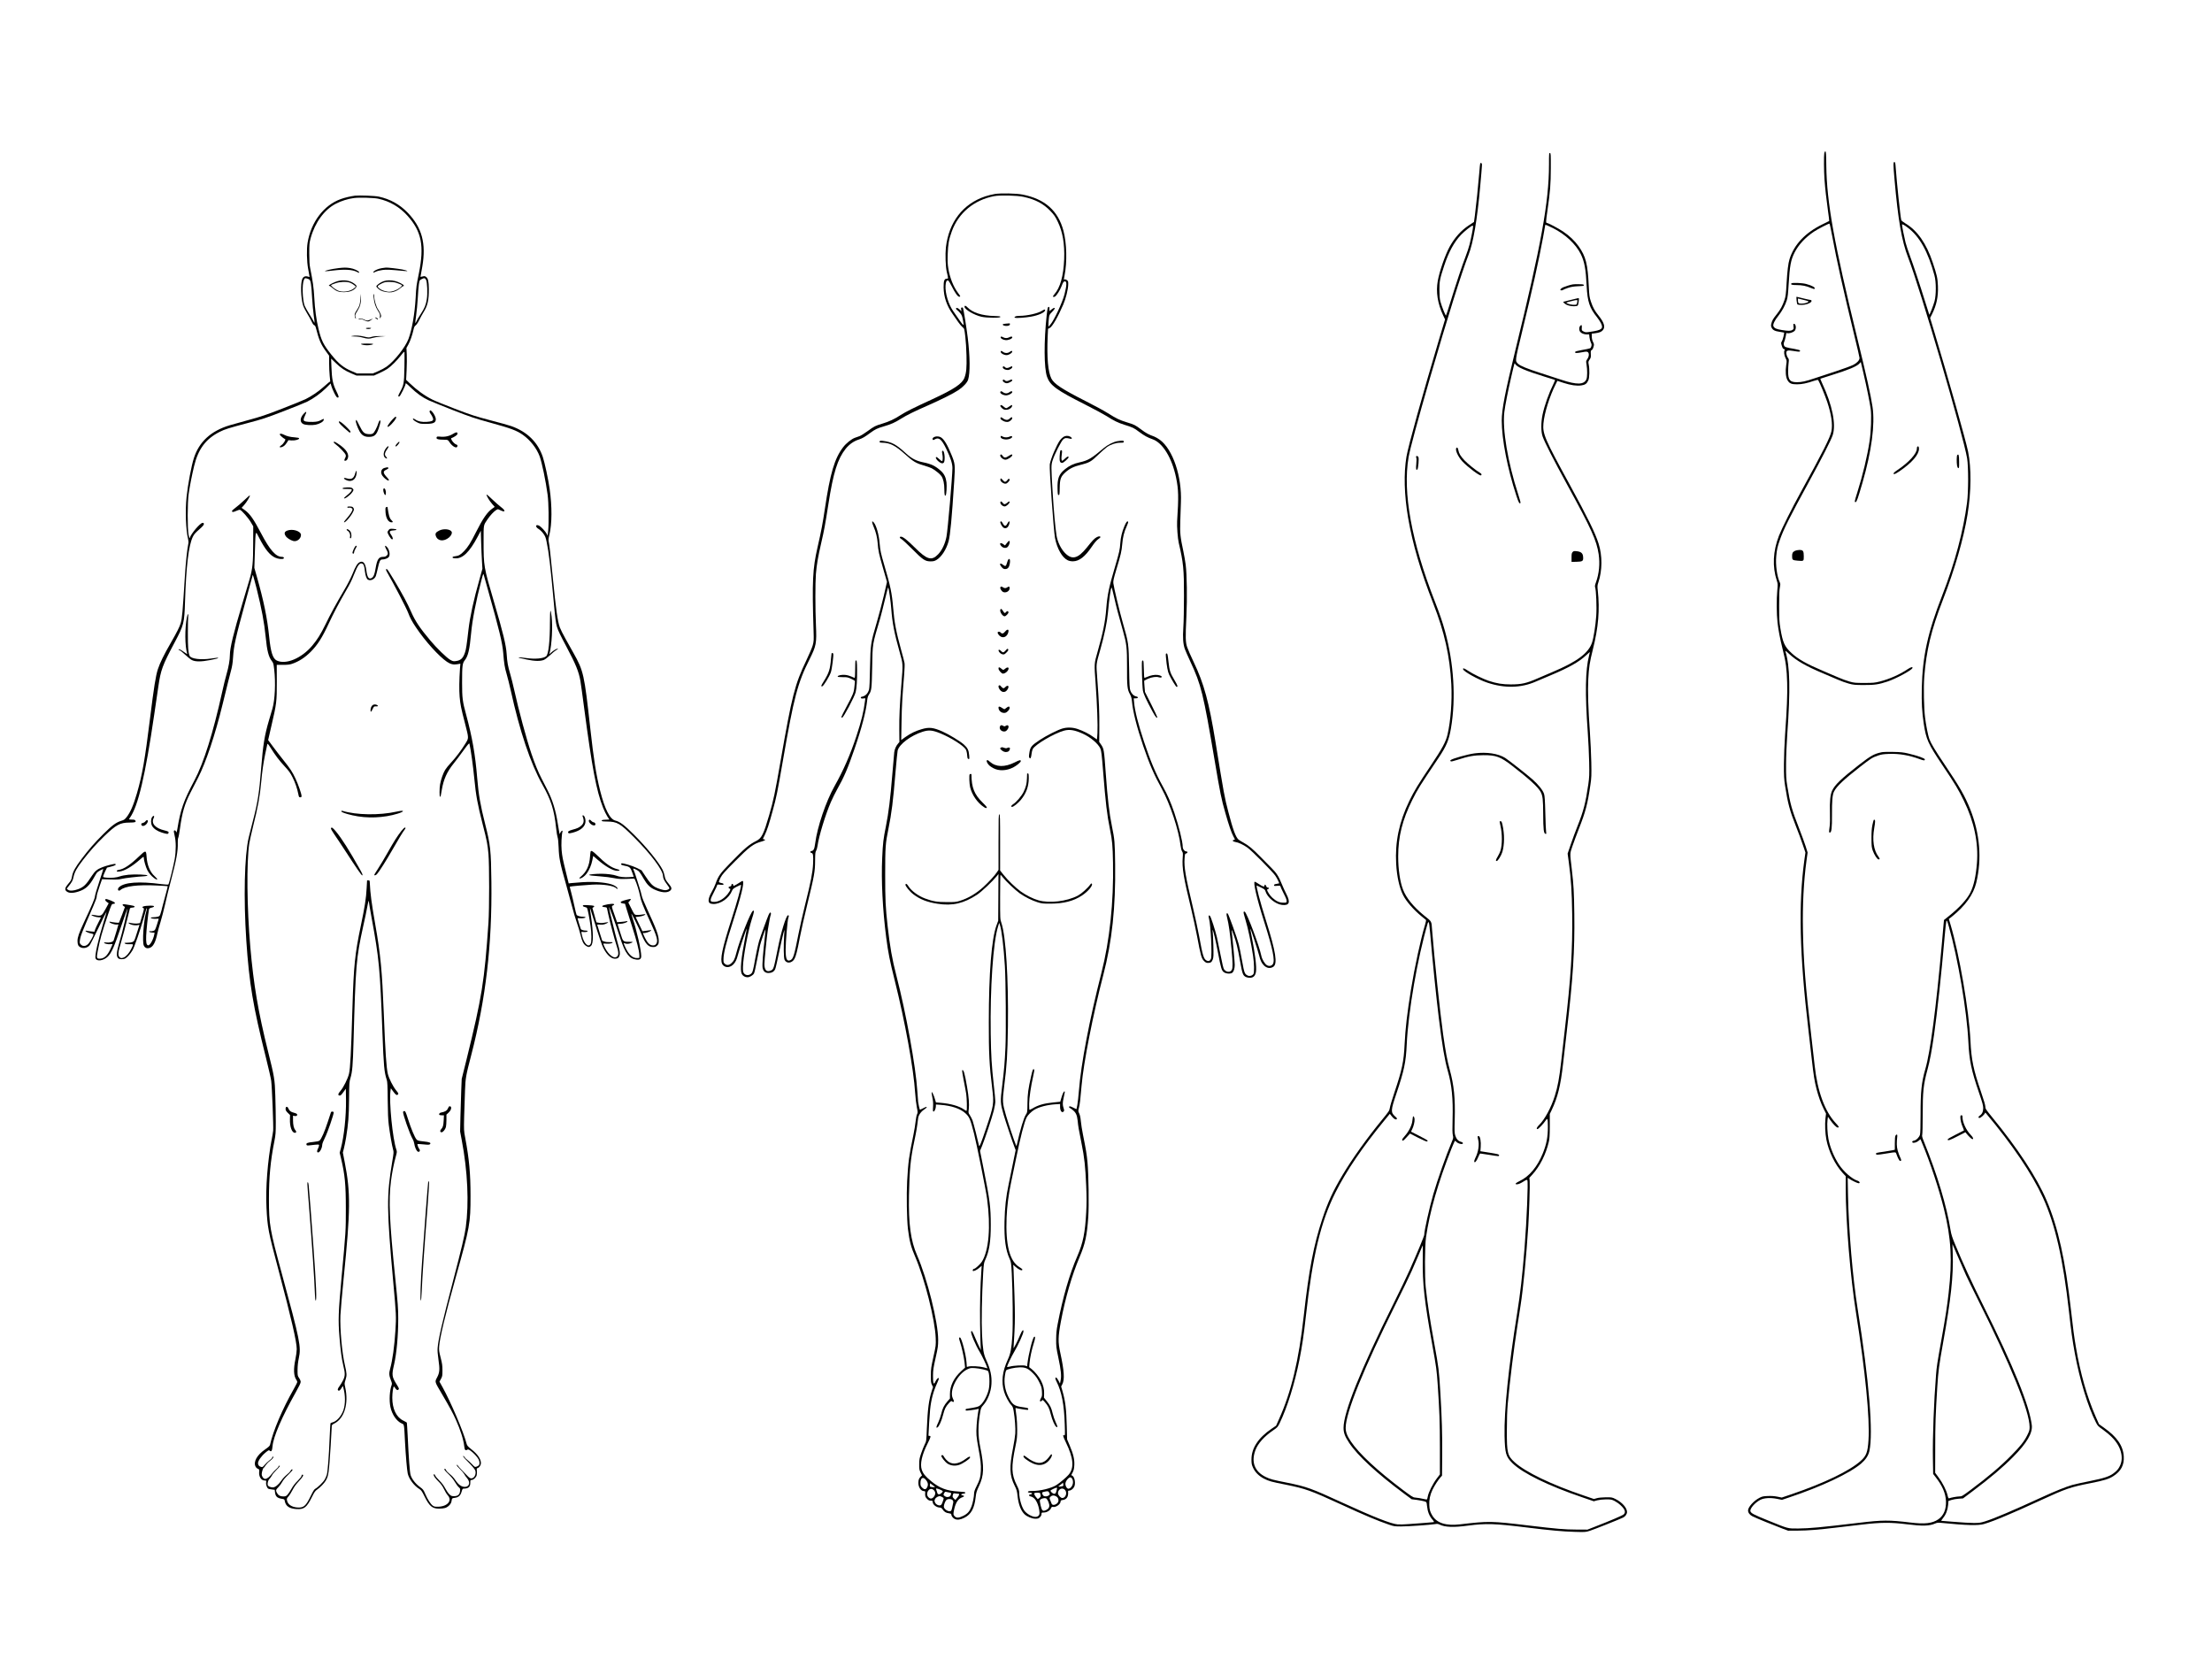 <?xml version="1.0" standalone="no"?>
<!DOCTYPE svg PUBLIC "-//W3C//DTD SVG 20010904//EN"
 "http://www.w3.org/TR/2001/REC-SVG-20010904/DTD/svg10.dtd">
<svg version="1.0" xmlns="http://www.w3.org/2000/svg"
 width="4167pt" height="3125pt" viewBox="0 0 4167 3125"
 preserveAspectRatio="xMidYMid meet">

<g transform="translate(0,3125) scale(0.1,-0.1)"
fill="#000000" stroke="none">
<path d="M34366 28363 c-9 -59 -7 -329 4 -491 14 -187 33 -358 66 -595 15
-103 25 -189 23 -190 -2 -2 -60 -31 -129 -64 -321 -156 -533 -380 -618 -653
-25 -78 -43 -227 -56 -455 -12 -212 -17 -250 -41 -320 -35 -104 -73 -174 -140
-259 -73 -91 -91 -122 -105 -178 -10 -39 -9 -51 4 -80 22 -46 60 -66 152 -79
44 -7 80 -13 82 -14 9 -8 -22 -134 -39 -162 -20 -31 -20 -34 -3 -88 14 -43 23
-57 42 -62 17 -4 20 -9 13 -16 -20 -20 -12 -101 15 -152 25 -48 25 -51 13
-130 -18 -122 -9 -232 24 -287 36 -62 74 -78 179 -78 88 0 191 21 317 65 58
19 77 22 83 13 29 -46 128 -287 169 -408 79 -238 105 -421 80 -552 -23 -117
-159 -387 -580 -1153 -165 -299 -353 -677 -408 -815 -114 -292 -128 -584 -41
-849 19 -59 20 -71 9 -181 -16 -166 -14 -452 4 -605 19 -162 44 -291 100 -518
57 -227 75 -361 82 -622 6 -224 -5 -488 -39 -970 -12 -178 -21 -405 -22 -560
-1 -226 2 -280 22 -410 51 -328 89 -471 203 -757 45 -112 103 -269 130 -351
l50 -147 -21 -148 c-112 -825 -90 -1777 76 -3182 19 -162 48 -414 64 -560 35
-312 52 -417 90 -565 38 -146 83 -271 136 -377 l43 -86 -11 -94 c-12 -109 -5
-280 17 -393 44 -229 165 -477 308 -631 l57 -62 0 -224 c0 -621 87 -1676 194
-2349 174 -1094 262 -1986 235 -2397 -14 -227 -40 -297 -146 -392 -210 -188
-682 -416 -1293 -625 l-195 -66 -84 17 c-56 11 -116 15 -181 12 -81 -3 -105
-8 -153 -33 -107 -54 -217 -175 -217 -239 0 -42 32 -85 83 -110 65 -33 431
-182 569 -233 l103 -38 185 1 c190 1 379 16 745 60 116 13 327 38 470 55 346
41 536 42 834 5 301 -37 425 -34 536 14 39 17 55 18 137 10 451 -45 676 -51
781 -20 98 27 265 91 472 181 210 90 202 86 585 261 497 228 564 251 951 328
262 52 346 78 431 133 144 92 206 209 196 371 -13 202 -126 366 -373 541 l-93
66 -61 137 c-165 376 -290 815 -375 1317 -35 207 -50 320 -91 685 -109 963
-243 1565 -461 2078 -186 435 -538 972 -1035 1578 -110 135 -119 149 -119 188
0 26 -30 129 -81 276 -143 417 -182 605 -199 960 -28 582 -209 1636 -378 2201
l-29 97 61 48 c250 201 401 411 455 634 109 451 69 929 -115 1389 -100 248
-196 417 -479 837 -184 274 -261 402 -291 485 -23 64 -61 255 -79 399 -22 171
-30 567 -16 760 38 503 131 889 348 1450 231 596 392 1154 468 1620 70 431 73
876 10 1184 -46 222 -361 1340 -636 2254 l-79 263 36 71 c85 170 119 331 111
530 -6 147 -17 200 -98 443 -119 358 -289 601 -512 735 -44 26 -78 54 -81 65
-17 69 -85 710 -104 980 -6 93 -10 110 -24 113 -24 5 -24 -47 2 -338 66 -754
136 -1153 255 -1460 227 -584 1042 -3358 1112 -3785 26 -156 25 -630 -1 -830
-69 -537 -232 -1145 -466 -1745 -274 -699 -374 -1155 -387 -1755 -6 -277 4
-447 37 -668 46 -300 80 -375 353 -783 243 -362 300 -457 403 -669 193 -395
276 -792 246 -1173 -20 -250 -60 -430 -125 -558 -65 -128 -205 -281 -399 -437
l-97 -78 -6 -62 c-3 -34 -19 -213 -35 -397 -108 -1204 -216 -2025 -310 -2348
-72 -251 -90 -418 -90 -861 0 -213 -4 -350 -11 -376 -14 -48 -67 -103 -108
-111 -36 -7 -48 -21 -33 -36 17 -17 80 1 116 33 l34 29 32 -77 c152 -363 319
-868 410 -1236 137 -557 160 -956 89 -1582 -28 -250 -59 -451 -134 -870 -82
-455 -92 -521 -104 -680 -40 -496 -65 -1160 -59 -1561 l5 -300 50 -65 c124
-159 183 -296 191 -440 8 -160 -41 -279 -144 -350 -113 -77 -256 -94 -529 -60
-396 48 -524 48 -960 -5 -740 -88 -932 -106 -1150 -108 -201 -1 -177 -8 -580
156 -262 107 -308 131 -320 169 -15 48 85 163 186 215 73 37 192 44 319 18
l89 -18 128 43 c607 202 1142 453 1362 639 85 73 137 150 156 235 77 335 -5
1335 -220 2677 -93 579 -170 1491 -182 2144 l-6 330 34 -23 c50 -33 151 -81
172 -81 35 0 19 36 -21 48 -102 31 -263 172 -351 307 -92 141 -166 321 -196
477 -20 104 -29 285 -18 362 l8 59 37 -54 c58 -83 122 -149 146 -149 34 0 27
15 -38 85 -204 219 -343 599 -395 1080 -9 83 -38 339 -65 570 -109 935 -145
1393 -156 1985 -9 474 14 920 67 1308 l21 152 -37 118 c-20 64 -77 218 -125
342 -136 347 -168 462 -222 800 -20 126 -23 179 -22 400 0 150 10 378 22 555
62 864 52 1296 -35 1580 -3 12 25 -9 68 -50 135 -128 325 -237 644 -370 85
-35 206 -87 269 -115 63 -28 159 -63 213 -77 89 -24 115 -27 283 -27 203 -1
278 10 445 65 162 53 459 214 472 255 9 27 -29 19 -83 -17 -156 -105 -348
-190 -532 -237 -97 -24 -124 -27 -292 -27 -170 0 -193 2 -280 27 -53 14 -152
51 -220 81 -69 30 -197 85 -285 122 -300 127 -464 220 -585 332 -133 123 -167
199 -212 473 -19 116 -22 175 -22 415 -1 199 3 300 13 348 12 60 11 71 -3 102
-50 105 -80 326 -65 485 11 124 24 185 65 300 73 210 175 414 552 1105 242
443 414 781 446 876 68 203 -6 570 -199 982 -20 44 -35 81 -33 83 2 2 92 31
200 64 334 104 483 166 538 224 l24 27 48 -203 c61 -260 123 -567 139 -685 16
-127 6 -419 -21 -598 -44 -293 -129 -645 -235 -981 -50 -157 -53 -177 -28
-172 20 4 42 67 128 363 173 600 239 1099 190 1430 -33 220 -109 564 -290
1305 -435 1782 -572 2548 -581 3235 -2 222 -6 271 -17 273 -10 2 -16 -10 -21
-35z m151 -1569 c81 -442 208 -1011 417 -1871 53 -216 96 -404 96 -416 0 -43
-42 -90 -115 -129 -39 -21 -189 -76 -335 -124 -146 -47 -323 -106 -395 -130
-169 -57 -244 -74 -333 -74 -133 0 -167 41 -167 200 0 52 4 126 9 163 8 63 7
71 -14 99 -13 17 -25 50 -28 74 -7 64 17 72 144 51 99 -17 114 -16 114 7 0 9
-32 19 -97 31 -180 31 -196 37 -207 73 -7 24 -5 42 8 70 12 27 34 124 36 158
0 1 10 -1 23 -3 36 -7 106 16 133 42 37 37 29 135 -12 135 -12 0 -13 -9 -8
-49 6 -45 4 -50 -20 -66 -32 -21 -76 -22 -199 -2 -103 16 -141 33 -159 72 -14
32 22 109 96 200 66 83 126 193 156 290 17 55 24 120 35 305 20 339 41 454
110 590 75 149 203 287 369 398 77 51 276 153 290 149 5 -2 29 -111 53 -243z
m1419 170 c225 -168 383 -451 506 -904 33 -121 33 -367 1 -485 -21 -79 -92
-259 -99 -253 -2 2 -35 107 -74 233 -103 333 -224 697 -290 875 -32 85 -70
200 -84 255 -24 98 -66 307 -66 333 0 16 39 -3 106 -54z m777 -13169 c173
-608 340 -1597 367 -2165 17 -354 55 -539 199 -960 66 -191 81 -246 81 -295 0
-66 -21 -112 -65 -141 -30 -20 -33 -44 -4 -44 21 0 91 62 101 90 5 13 7 13 19
-1 499 -594 869 -1142 1073 -1587 233 -511 379 -1147 491 -2142 42 -379 65
-544 111 -795 90 -491 245 -1002 398 -1302 31 -62 43 -74 128 -133 51 -36 130
-101 174 -146 167 -167 226 -377 151 -535 -29 -62 -56 -93 -120 -142 -80 -61
-177 -93 -444 -147 -137 -27 -290 -61 -339 -75 -121 -35 -317 -114 -569 -230
-562 -258 -886 -396 -1068 -454 -86 -27 -111 -31 -215 -31 -64 0 -223 9 -352
20 -129 11 -243 20 -253 20 -13 0 -7 12 27 54 55 68 86 149 95 246 l6 75 55
18 c30 10 92 21 137 24 l83 6 188 141 c332 250 557 440 755 640 257 258 371
451 352 599 -46 375 -340 1099 -913 2252 -226 453 -382 792 -530 1150 -56 133
-74 192 -87 270 -73 456 -251 1048 -498 1659 -37 91 -43 115 -36 140 5 17 9
182 9 367 0 451 13 574 90 859 47 175 79 345 125 665 60 420 138 1145 199
1847 13 152 28 282 32 289 10 16 17 0 47 -106z m322 -6565 c26 -58 124 -258
217 -445 632 -1261 980 -2118 982 -2417 0 -60 -5 -76 -47 -160 -57 -113 -128
-203 -295 -372 -204 -208 -438 -406 -770 -654 -154 -115 -166 -122 -210 -122
-44 0 -158 -21 -193 -35 -13 -5 -19 7 -32 62 -22 91 -92 229 -169 333 l-63 85
1 470 c0 452 6 626 39 1150 20 312 32 398 110 835 146 808 196 1265 181 1675
l-6 180 104 -240 c57 -132 125 -287 151 -345z"/>
<path d="M33745 25910 c-14 -22 11 -30 98 -30 104 0 187 -17 273 -55 36 -16
61 -22 67 -16 23 23 -46 62 -160 92 -82 21 -267 27 -278 9z"/>
<path d="M33844 25593 c4 -38 11 -72 17 -78 5 -5 42 -9 82 -9 73 1 150 27 177
59 14 17 5 35 -18 35 -9 0 -70 14 -136 30 -65 17 -121 30 -123 30 -3 0 -3 -30
1 -67z m223 -29 c-21 -19 -78 -34 -132 -34 -57 0 -65 9 -65 71 l0 26 105 -26
c80 -19 102 -28 92 -37z"/>
<path d="M36930 10198 c0 -51 19 -125 49 -192 11 -27 20 -50 19 -51 -2 -2 -72
-37 -155 -79 -95 -47 -153 -82 -153 -91 0 -29 43 -15 189 61 l146 75 18 -23
c42 -53 100 -108 113 -108 27 0 14 35 -30 80 -85 86 -156 237 -156 331 0 32
-3 39 -20 39 -17 0 -20 -7 -20 -42z"/>
<path d="M29180 28148 c0 -702 -147 -1511 -634 -3498 -192 -785 -256 -1114
-256 -1323 0 -352 107 -902 275 -1414 43 -133 61 -164 79 -135 3 5 -18 78 -45
163 -195 599 -300 1226 -260 1549 15 124 70 402 132 670 64 275 59 258 72 234
33 -59 186 -126 552 -239 99 -30 186 -57 193 -60 9 -3 3 -24 -22 -73 -87 -174
-169 -404 -207 -582 -31 -148 -31 -320 0 -410 38 -110 208 -444 466 -915 457
-835 552 -1046 591 -1306 26 -180 9 -361 -50 -526 -20 -54 -24 -77 -17 -96 20
-53 33 -376 21 -541 -12 -176 -49 -411 -78 -498 -67 -202 -280 -361 -747 -558
-93 -40 -219 -94 -280 -120 -213 -93 -304 -113 -505 -113 -157 0 -266 18 -417
68 -104 35 -301 131 -387 189 -73 49 -100 57 -94 29 8 -43 285 -196 457 -253
325 -109 634 -102 914 21 51 22 173 74 272 115 352 148 542 255 677 382 37 35
68 61 68 57 0 -4 -7 -33 -15 -64 -70 -273 -78 -709 -24 -1453 11 -156 23 -404
26 -553 5 -244 3 -284 -16 -420 -51 -350 -91 -505 -202 -783 -39 -97 -97 -255
-129 -349 l-59 -173 24 -177 c41 -307 56 -537 62 -963 9 -671 -24 -1193 -138
-2170 -22 -190 -53 -463 -69 -607 -35 -311 -66 -477 -121 -650 -70 -221 -189
-441 -293 -543 -45 -43 -60 -80 -33 -80 18 0 114 101 152 159 38 57 43 43 44
-114 1 -193 -26 -332 -97 -506 -102 -250 -254 -431 -434 -517 -78 -37 -99 -62
-53 -62 30 0 66 15 134 58 42 26 56 31 63 20 19 -27 -11 -757 -52 -1273 -42
-531 -80 -861 -140 -1235 -163 -1016 -247 -1839 -237 -2310 8 -329 25 -390
146 -511 191 -190 680 -429 1326 -648 l209 -72 66 18 c40 10 103 17 165 18 90
0 106 -3 157 -28 32 -16 83 -51 113 -79 87 -79 106 -135 62 -176 -22 -21 -243
-116 -537 -230 l-145 -57 -210 1 c-226 1 -358 12 -885 75 -724 87 -761 87
-1300 24 -269 -32 -442 22 -528 165 -42 71 -53 108 -57 200 -5 96 15 192 60
285 38 80 111 192 154 238 l26 28 3 377 c4 383 -7 744 -34 1177 -27 446 -30
469 -114 930 -88 485 -127 743 -162 1065 -21 196 -18 781 5 940 68 479 226
1027 478 1667 34 84 64 153 69 153 4 0 13 -7 21 -16 34 -41 134 -62 127 -27
-2 10 -17 20 -36 24 -48 10 -87 52 -107 116 -16 50 -17 84 -11 307 11 402 -13
640 -94 936 -48 177 -78 336 -125 669 -60 432 -164 1415 -207 1959 -14 180 2
152 -156 280 -197 162 -332 328 -391 482 -58 150 -92 384 -92 625 0 374 79
692 265 1064 106 211 131 250 492 789 152 226 200 341 238 567 95 561 54 1218
-113 1825 -49 177 -98 321 -192 562 -439 1124 -607 2049 -494 2716 28 159 171
689 406 1502 323 1114 589 1964 723 2308 90 230 164 662 220 1292 40 449 39
429 21 436 -9 4 -18 4 -20 2 -3 -3 -12 -92 -20 -199 -18 -226 -58 -611 -81
-787 l-17 -123 -96 -63 c-148 -98 -267 -230 -364 -406 -81 -147 -191 -464
-222 -639 -38 -212 -4 -427 101 -652 l36 -76 -111 -369 c-324 -1085 -580
-2007 -616 -2216 -53 -316 -43 -719 31 -1153 84 -489 234 -1002 474 -1615 212
-542 312 -989 340 -1521 16 -315 -11 -680 -71 -944 -32 -139 -97 -260 -315
-585 -237 -353 -314 -479 -404 -665 -194 -400 -272 -774 -249 -1190 14 -240
61 -451 132 -590 58 -115 194 -271 342 -393 44 -36 83 -68 88 -72 4 -3 -4 -44
-18 -91 -82 -269 -194 -788 -265 -1220 -73 -453 -105 -727 -120 -1030 -15
-327 -49 -484 -190 -903 -44 -132 -84 -264 -88 -295 -8 -53 -15 -64 -150 -229
-279 -339 -563 -736 -741 -1036 -181 -303 -277 -512 -381 -826 -162 -487 -255
-972 -350 -1830 -94 -842 -235 -1431 -467 -1946 l-54 -121 -84 -57 c-254 -173
-380 -366 -380 -581 1 -80 4 -98 32 -158 39 -83 109 -152 201 -200 95 -49 135
-60 418 -116 363 -73 468 -110 1031 -369 432 -200 708 -316 908 -383 93 -32
109 -34 230 -34 131 0 549 29 638 44 38 7 57 5 85 -9 105 -50 265 -56 532 -20
344 45 506 40 1115 -35 444 -55 675 -76 897 -82 203 -6 208 -6 291 21 74 23
561 217 625 249 40 20 72 65 72 103 0 79 -94 185 -218 246 -64 32 -71 33 -182
32 -70 -1 -136 -7 -169 -17 l-55 -15 -190 65 c-612 207 -1099 442 -1304 628
-134 122 -147 175 -146 595 0 209 6 379 17 505 39 429 112 1022 182 1470 19
121 46 292 59 380 50 318 109 922 146 1500 16 252 33 787 26 848 l-6 59 56 61
c144 159 255 380 311 619 14 57 17 122 18 298 l0 225 34 70 c114 239 170 464
215 866 14 123 46 397 70 609 118 1008 152 1533 143 2220 -6 424 -12 543 -48
850 -36 311 -37 281 11 426 24 71 79 219 122 329 126 319 166 470 218 830 20
135 22 177 17 425 -3 151 -15 403 -26 560 -33 458 -43 790 -31 1006 12 228 27
321 86 558 105 419 133 749 93 1112 -9 82 -8 98 11 153 75 224 77 502 4 732
-64 202 -202 484 -546 1114 -465 850 -510 953 -493 1145 17 197 116 515 234
748 l29 58 115 -38 c138 -44 248 -61 336 -48 72 10 103 32 132 95 22 47 26
207 8 296 -10 52 -10 57 16 95 24 35 26 47 23 105 -3 59 -1 67 17 75 12 6 25
28 33 58 13 46 13 52 -8 94 -15 29 -23 65 -24 101 l-1 56 60 7 c85 11 121 25
150 59 49 59 25 142 -80 273 -75 93 -108 154 -145 264 -28 85 -32 109 -41 295
-19 415 -55 556 -190 747 -73 103 -174 199 -296 281 -93 61 -278 159 -302 159
-21 0 -20 27 9 227 53 371 63 498 64 803 1 264 0 285 -16 288 -17 3 -18 -13
-18 -220z m75 -1195 c233 -117 428 -299 523 -488 70 -141 96 -280 112 -605 14
-291 55 -414 195 -586 25 -32 57 -79 71 -106 56 -110 24 -137 -200 -169 -83
-12 -91 -11 -125 7 -35 19 -36 21 -33 72 2 43 0 51 -13 46 -36 -14 -47 -83
-19 -123 22 -30 73 -51 127 -51 l44 0 6 -56 c3 -31 15 -73 25 -95 17 -33 18
-46 9 -75 -12 -39 -4 -36 -177 -68 -97 -18 -126 -26 -128 -39 -4 -22 29 -22
137 -2 65 13 84 13 101 3 30 -19 27 -82 -7 -131 -26 -38 -27 -40 -15 -108 16
-94 15 -232 -2 -272 -45 -106 -179 -109 -471 -12 -88 29 -261 85 -385 125
-256 82 -390 137 -431 176 -60 57 -61 43 70 585 203 838 318 1356 401 1805 22
121 40 223 40 227 0 8 54 -15 145 -60z m-1505 28 c0 -31 -38 -225 -66 -336
-14 -55 -48 -158 -76 -230 -59 -150 -184 -527 -288 -865 -40 -129 -76 -239
-80 -243 -9 -10 -84 179 -107 269 -12 49 -17 111 -17 214 -1 162 10 214 91
459 83 252 186 441 315 577 66 69 198 174 220 174 4 0 8 -9 8 -19z m-808
-13312 c45 -530 110 -1166 163 -1599 64 -517 110 -789 170 -1000 75 -266 100
-514 89 -906 -5 -180 -4 -264 5 -300 11 -47 10 -54 -20 -124 -104 -245 -269
-713 -348 -986 -76 -265 -171 -689 -171 -766 0 -23 -129 -334 -276 -665 -51
-116 -192 -409 -312 -650 -611 -1227 -932 -2026 -932 -2320 0 -94 25 -162 105
-283 160 -242 519 -573 1039 -960 l139 -103 101 -13 c56 -8 120 -20 141 -27
40 -14 40 -14 46 -78 13 -121 43 -198 111 -274 21 -25 26 -36 16 -39 -7 -2
-85 -9 -173 -15 -88 -6 -223 -16 -300 -22 -77 -6 -169 -9 -205 -6 -124 10
-454 140 -1037 408 -588 271 -682 304 -1033 375 -291 58 -331 69 -417 111
-209 102 -277 281 -193 505 47 127 166 259 335 374 79 54 86 62 121 133 147
307 283 744 374 1201 49 248 81 463 120 815 126 1134 279 1775 558 2332 203
403 506 850 925 1360 l99 121 32 -41 c40 -53 80 -77 98 -59 10 10 4 20 -30 50
-85 76 -84 112 22 426 147 437 181 597 196 928 29 626 204 1634 397 2291 3 10
11 16 17 14 7 -2 17 -80 28 -208z m-140 -6141 c-6 -458 30 -781 178 -1603 79
-439 85 -485 105 -775 32 -480 40 -688 40 -1170 l0 -505 -57 -75 c-74 -96
-156 -259 -171 -339 -11 -59 -13 -62 -37 -57 -71 17 -179 35 -209 36 -28 0
-68 26 -225 144 -479 361 -824 682 -977 910 -72 106 -99 178 -99 259 1 286
337 1115 956 2357 117 234 246 502 287 595 79 181 181 418 197 460 5 14 11 25
12 25 2 0 2 -118 0 -262z"/>
<path d="M29630 25893 c-46 -8 -134 -35 -182 -55 -51 -22 -73 -58 -34 -58 12
0 26 4 32 9 5 5 45 22 89 37 61 20 107 28 193 32 97 4 112 7 110 21 -3 13 -19
16 -93 17 -50 1 -101 0 -115 -3z"/>
<path d="M29690 25624 c-25 -7 -88 -23 -140 -34 -52 -12 -96 -23 -99 -25 -8
-8 23 -37 62 -57 45 -22 128 -34 180 -24 33 6 34 8 45 74 6 36 8 70 4 73 -4 4
-27 1 -52 -7z m23 -61 c-3 -21 -9 -42 -14 -47 -14 -16 -115 -8 -160 12 -49 22
-50 21 66 50 117 28 115 29 108 -15z"/>
<path d="M26616 10208 c-2 -7 -7 -40 -10 -73 -7 -80 -67 -201 -141 -283 -35
-38 -55 -68 -51 -77 9 -25 23 -17 86 53 l62 68 154 -79 c102 -51 159 -75 169
-70 8 5 11 13 7 19 -4 6 -75 46 -159 88 l-152 78 18 37 c31 60 52 147 49 197
-3 45 -23 71 -32 42z"/>
<path d="M18738 27595 c-48 -8 -128 -28 -177 -44 -422 -141 -686 -484 -742
-962 -14 -126 -6 -366 16 -459 31 -130 31 -130 2 -130 -48 0 -62 -39 -61 -165
3 -180 59 -346 173 -505 29 -41 76 -107 102 -147 27 -39 64 -83 82 -97 33 -25
33 -26 51 -173 10 -82 21 -244 23 -361 6 -227 -3 -324 -38 -417 -43 -114 -195
-216 -604 -405 -359 -165 -502 -237 -597 -298 -121 -79 -219 -124 -348 -163
-131 -39 -151 -49 -278 -142 -56 -42 -124 -83 -150 -93 -26 -9 -65 -23 -87
-31 -65 -23 -167 -105 -223 -179 -162 -214 -243 -491 -342 -1154 -42 -282 -69
-425 -139 -730 -93 -407 -104 -640 -75 -1565 6 -186 5 -205 -15 -280 -12 -44
-67 -172 -121 -285 -217 -454 -269 -657 -485 -1895 -107 -613 -131 -729 -215
-1020 -105 -361 -141 -435 -242 -486 -142 -72 -212 -131 -493 -419 -191 -196
-223 -241 -276 -390 -12 -36 -45 -105 -73 -154 -61 -109 -74 -183 -35 -210 13
-9 43 -16 69 -16 139 0 296 112 350 250 13 32 27 44 93 78 42 22 77 36 77 31
0 -53 -71 -309 -185 -664 -171 -532 -214 -741 -170 -825 21 -40 68 -64 117
-57 79 11 144 88 173 207 20 81 166 522 171 517 3 -2 -11 -82 -30 -178 -76
-386 -97 -609 -62 -677 19 -37 62 -62 107 -62 41 0 101 35 122 70 10 16 35
127 57 247 23 120 48 245 56 278 16 67 94 296 103 307 4 4 -1 -59 -10 -140
-33 -281 -52 -529 -44 -577 10 -70 48 -105 112 -105 59 0 104 25 126 72 9 19
43 167 76 329 34 162 70 321 80 354 l20 60 -7 -110 c-12 -192 -9 -416 7 -454
33 -78 137 -71 186 13 29 51 53 142 105 416 22 118 83 388 135 600 134 549
149 628 150 830 1 140 4 169 19 192 9 14 22 57 27 95 24 178 150 591 252 825
30 70 83 176 116 235 126 221 203 399 328 763 137 397 218 709 239 915 5 48
14 81 31 106 52 79 55 107 63 519 9 464 1 412 152 925 16 55 55 210 87 344 32
134 60 240 63 235 13 -20 48 -268 58 -403 19 -263 57 -458 157 -813 66 -236
65 -216 34 -603 -33 -418 -42 -615 -40 -862 l2 -231 -28 -34 c-36 -42 -61
-100 -69 -158 -3 -25 -19 -211 -36 -415 -38 -464 -70 -726 -120 -975 -50 -250
-58 -315 -71 -600 -20 -431 8 -976 76 -1505 36 -279 66 -431 160 -805 195
-779 356 -1664 385 -2120 6 -91 20 -211 31 -266 19 -94 19 -104 5 -133 -9 -16
-21 -77 -27 -133 -5 -57 -24 -168 -40 -248 -86 -417 -99 -509 -120 -880 -14
-254 -6 -727 15 -902 28 -228 58 -342 137 -524 178 -414 374 -1188 386 -1529
5 -139 4 -142 -43 -355 -43 -196 -48 -227 -48 -350 -1 -118 2 -140 20 -177
l21 -42 -24 -72 c-55 -171 -78 -346 -93 -711 -9 -237 -9 -237 -40 -298 -17
-34 -47 -110 -67 -168 -32 -94 -37 -119 -37 -207 -1 -89 2 -106 26 -155 l27
-55 -25 -23 c-32 -30 -44 -62 -44 -118 0 -82 50 -154 107 -154 20 0 24 -4 22
-28 -5 -63 2 -85 35 -118 26 -26 42 -34 70 -34 31 0 36 -3 36 -24 0 -50 71
-105 137 -106 20 -1 34 -10 48 -32 29 -46 67 -70 119 -75 31 -4 46 -10 46 -20
0 -30 31 -71 66 -88 48 -22 105 -15 182 24 127 64 188 176 212 391 9 81 18
110 60 200 98 205 103 360 25 745 -44 215 -43 408 1 659 12 67 19 84 52 120
88 96 150 253 159 403 9 151 -18 275 -99 456 -51 114 -64 194 -79 481 -12 236
-3 724 22 1151 11 177 13 194 40 253 74 159 104 347 103 657 0 337 -17 468
-133 1047 l-69 348 40 97 c53 131 183 521 219 661 16 62 29 139 29 171 0 31
-13 176 -30 321 -40 364 -50 526 -57 955 -13 850 46 1728 138 2020 l22 70 13
-37 c33 -95 71 -408 94 -778 17 -269 24 -1242 11 -1525 -14 -302 -23 -406 -62
-730 -37 -298 -35 -328 25 -537 40 -138 167 -514 211 -628 l18 -46 -51 -249
c-28 -138 -65 -315 -81 -395 -51 -241 -71 -430 -78 -700 -7 -335 20 -537 97
-706 27 -60 29 -75 40 -276 18 -354 24 -962 11 -1166 -16 -248 -32 -336 -85
-452 -106 -230 -127 -419 -70 -610 23 -78 89 -202 130 -244 30 -31 37 -48 49
-116 23 -133 38 -329 31 -425 -3 -49 -22 -168 -41 -265 -74 -379 -68 -524 30
-720 37 -74 44 -99 54 -195 18 -161 63 -276 133 -343 48 -44 139 -82 201 -82
51 0 62 4 88 29 19 19 29 40 29 59 0 27 2 29 44 29 55 0 117 37 135 81 10 23
17 28 36 24 58 -11 145 52 145 105 0 16 8 21 43 26 71 10 105 61 98 150 -2 23
2 27 22 27 30 0 73 32 92 70 31 61 11 185 -34 210 l-21 11 27 52 c21 41 27 70
31 138 5 107 -18 204 -87 368 l-49 116 -6 235 c-8 336 -26 483 -82 678 l-24
83 22 42 c46 88 35 254 -37 587 -46 210 -44 304 11 600 83 442 208 871 353
1213 104 244 138 404 162 753 15 213 6 807 -15 1029 -15 158 -26 223 -85 520
-17 83 -35 196 -40 253 -6 68 -17 118 -31 146 -20 42 -20 47 -6 103 17 64 29
161 51 427 38 432 212 1320 408 2076 166 638 234 1278 224 2085 -5 420 -9 469
-61 723 -50 243 -81 510 -116 997 -32 446 -34 459 -91 542 l-32 46 2 276 c2
284 -6 478 -39 921 -21 288 -26 248 60 551 72 255 125 509 140 674 27 292 52
467 69 487 4 4 28 -87 54 -202 44 -193 63 -267 163 -620 67 -240 76 -316 75
-672 -2 -360 5 -426 53 -513 26 -47 34 -77 40 -140 16 -186 91 -482 212 -838
116 -340 206 -547 350 -807 155 -281 321 -782 354 -1073 6 -47 17 -89 28 -105
16 -23 18 -39 12 -117 -15 -194 15 -375 160 -970 33 -137 83 -369 111 -515 68
-364 83 -416 129 -462 30 -30 45 -38 74 -38 53 0 72 14 92 65 15 41 16 71 11
273 -4 125 -10 241 -13 257 -4 17 -4 27 0 24 14 -13 57 -194 101 -428 56 -298
69 -338 114 -368 45 -30 132 -32 160 -4 25 25 41 82 41 144 0 52 -34 438 -50
572 -14 111 -13 111 26 5 53 -147 80 -255 124 -504 43 -243 54 -272 110 -301
16 -8 49 -15 74 -15 66 0 104 36 116 112 15 93 -16 343 -81 667 -16 79 -27
146 -25 148 6 6 142 -411 165 -504 24 -98 48 -148 92 -191 53 -52 119 -61 175
-25 84 54 49 280 -136 868 -113 358 -196 674 -173 663 4 -2 40 -20 80 -38 62
-30 73 -39 82 -70 35 -117 187 -242 311 -257 138 -16 164 46 84 202 -26 50
-66 138 -90 197 -55 138 -99 206 -193 298 -42 41 -132 133 -201 204 -147 151
-229 220 -325 272 -38 20 -81 47 -94 58 -53 48 -104 185 -190 516 -76 293 -79
309 -245 1331 -121 744 -216 1092 -408 1494 -55 115 -111 243 -124 283 -32 93
-34 185 -15 573 17 346 10 797 -13 979 -9 69 -28 179 -42 245 -61 289 -67 343
-60 575 3 118 9 279 12 356 21 486 -151 998 -397 1179 -32 24 -80 51 -106 61
-103 37 -154 64 -244 132 -116 86 -125 91 -274 137 -141 44 -188 67 -355 171
-69 44 -253 144 -410 223 -450 228 -603 328 -654 429 -63 124 -87 394 -70 789
l7 149 30 14 c48 21 154 204 256 441 49 114 92 286 94 376 2 58 -1 67 -22 85
-14 10 -33 17 -43 15 -10 -3 -18 -4 -18 -4 0 1 6 36 14 77 50 258 41 605 -20
839 -99 381 -351 604 -774 686 -119 23 -409 29 -522 10z m547 -54 c222 -49
373 -129 504 -267 68 -71 91 -105 136 -198 94 -192 133 -422 122 -711 -13
-314 -75 -536 -185 -659 -26 -30 -31 -40 -21 -47 8 -5 22 -3 34 5 32 21 92
116 121 191 32 82 40 95 65 95 38 0 36 -73 -8 -245 -40 -156 -197 -491 -267
-571 l-35 -39 0 45 c0 25 3 75 8 113 7 64 10 70 59 120 51 52 64 77 39 77 -7
0 -29 -14 -50 -31 l-37 -30 0 41 c0 34 -3 41 -17 38 -15 -3 -21 -26 -35 -153
-54 -494 -52 -1002 7 -1165 58 -162 177 -249 725 -525 168 -85 347 -182 399
-215 128 -83 214 -125 329 -161 164 -51 181 -59 283 -136 99 -73 158 -105 252
-138 191 -67 365 -352 442 -722 47 -226 50 -365 20 -823 -6 -95 11 -325 31
-410 87 -370 99 -495 98 -995 0 -231 -5 -499 -12 -595 -13 -195 -5 -308 27
-403 11 -32 58 -139 105 -240 204 -438 244 -600 455 -1847 110 -649 127 -733
205 -1007 64 -226 113 -369 151 -440 33 -61 34 -62 12 -65 -41 -6 -25 -32 23
-39 62 -9 149 -50 229 -106 82 -58 480 -459 527 -531 19 -29 44 -73 54 -97
l19 -45 -27 -6 c-15 -3 -37 -7 -49 -10 -13 -2 -23 -12 -23 -21 0 -13 9 -15 60
-10 48 5 60 4 60 -8 0 -7 27 -67 60 -132 43 -83 60 -127 58 -148 -3 -30 -4
-30 -63 -30 -73 0 -133 27 -205 92 -45 40 -100 124 -100 152 0 5 9 11 21 14
25 7 16 27 -11 27 -11 0 -22 11 -29 31 -10 30 -31 32 -31 3 0 -25 -35 -15
-103 31 -37 25 -73 45 -79 45 -36 0 39 -324 172 -740 167 -526 212 -745 168
-812 -24 -36 -70 -45 -111 -21 -42 25 -93 111 -107 182 -38 185 -269 801 -312
827 -5 3 -14 2 -20 -4 -6 -6 6 -60 36 -156 44 -142 106 -435 142 -676 21 -140
24 -306 7 -337 -19 -33 -75 -48 -110 -30 -57 30 -62 44 -104 273 -21 121 -50
262 -63 314 -28 114 -193 572 -209 582 -23 14 -28 -10 -13 -68 36 -147 55
-284 86 -613 24 -258 25 -342 5 -381 -27 -53 -104 -48 -147 10 -11 16 -34 106
-63 260 -25 129 -57 283 -70 342 -34 141 -113 385 -132 404 -25 24 -32 -1 -17
-54 33 -119 60 -691 36 -754 -16 -40 -45 -52 -82 -33 -54 28 -73 89 -140 455
-23 124 -77 374 -120 555 -136 569 -167 751 -155 912 6 84 9 92 28 95 30 4 36
38 7 38 -36 0 -70 44 -70 90 0 94 -74 391 -159 642 -67 197 -130 340 -216 494
-131 235 -235 481 -355 844 -110 332 -173 581 -186 742 l-7 73 39 0 c50 0 54
26 6 36 -45 9 -87 52 -108 108 -15 39 -19 102 -24 436 -8 451 -9 460 -115 830
-68 238 -173 679 -182 760 -4 41 6 85 55 250 86 285 102 354 112 479 11 135
37 240 85 342 23 51 32 81 26 87 -17 17 -38 -10 -71 -89 -43 -103 -68 -206
-75 -311 -9 -130 -19 -173 -100 -449 -116 -392 -144 -524 -165 -789 -19 -246
-61 -452 -164 -814 -65 -227 -65 -215 -36 -606 27 -377 42 -778 34 -922 -4
-68 -8 -123 -10 -123 -2 0 -32 21 -66 46 -77 57 -192 115 -295 150 -95 33
-199 36 -288 10 -90 -26 -306 -135 -425 -214 -164 -109 -183 -133 -200 -253
-9 -60 -8 -75 4 -87 12 -12 15 -12 24 4 5 11 12 44 15 75 3 31 13 71 22 88 44
85 404 297 590 347 101 28 199 12 350 -56 148 -67 294 -190 335 -284 16 -36
26 -114 50 -422 48 -602 74 -826 130 -1099 42 -206 51 -298 57 -630 14 -737
-63 -1465 -219 -2075 -224 -874 -385 -1718 -423 -2215 -9 -109 -22 -231 -30
-270 -8 -38 -15 -73 -15 -77 0 -4 -25 6 -56 23 -63 32 -84 36 -84 14 0 -8 4
-15 8 -15 5 0 29 -16 53 -35 66 -51 88 -98 100 -207 11 -114 19 -156 74 -433
53 -261 71 -426 87 -796 9 -210 9 -329 0 -496 -20 -383 -59 -575 -165 -821
-148 -338 -276 -781 -373 -1287 -21 -109 -27 -172 -28 -285 -1 -134 2 -160 41
-345 50 -234 61 -345 43 -430 l-12 -60 -29 58 c-16 31 -36 57 -44 57 -21 0
-19 -24 9 -78 96 -191 142 -430 154 -806 6 -197 6 -213 -10 -205 -32 17 -25
-17 28 -126 149 -306 164 -492 52 -619 -43 -49 -156 -145 -223 -189 -96 -63
-314 -117 -466 -114 -30 0 -61 -3 -67 -7 -20 -12 -3 -26 34 -26 42 0 48 -27 7
-32 -40 -4 -36 -31 5 -39 74 -15 133 -109 158 -249 14 -85 6 -112 -42 -131
-53 -19 -162 29 -226 99 -57 63 -107 226 -108 355 0 36 -11 69 -44 135 -105
209 -109 346 -24 751 26 126 30 167 30 296 0 83 -5 188 -11 235 -25 181 -25
184 -12 175 11 -6 185 -34 219 -35 6 0 12 7 12 15 0 20 -6 22 -122 39 -143 20
-180 49 -251 191 -64 128 -87 262 -67 398 6 47 17 93 23 101 18 24 162 56 258
58 109 2 158 -21 251 -115 51 -51 79 -91 114 -162 43 -86 48 -104 52 -180 4
-73 2 -89 -17 -120 -11 -20 -21 -43 -21 -51 0 -20 27 -18 40 4 9 15 15 12 50
-28 63 -70 86 -117 113 -227 29 -115 78 -228 107 -243 29 -16 26 4 -15 93 -19
41 -44 114 -55 161 -24 105 -47 152 -114 234 l-50 63 3 74 c3 84 -14 157 -59
246 -37 73 -116 171 -175 217 l-47 37 6 75 c10 106 40 247 79 372 32 99 34
140 8 124 -29 -18 -105 -322 -127 -508 l-5 -47 -31 11 c-39 14 -226 4 -295
-16 -30 -8 -53 -10 -53 -5 0 18 93 214 132 276 75 124 178 350 178 392 0 46
-28 17 -60 -61 -18 -46 -55 -126 -82 -178 -44 -85 -48 -91 -44 -55 2 22 10
155 17 295 10 204 10 338 0 670 -7 228 -15 453 -18 500 l-6 85 41 -37 c65 -59
132 -86 132 -54 0 7 -26 28 -57 47 -183 108 -262 417 -241 935 9 210 37 431
83 650 20 93 61 290 91 438 88 431 159 708 204 796 21 42 90 111 141 142 88
54 243 95 397 105 l92 6 0 -54 c0 -79 37 -124 69 -85 10 11 9 25 -3 61 -20 57
-20 101 0 190 26 113 27 125 15 125 -14 0 -37 -51 -61 -135 l-17 -60 -121 -12
c-185 -18 -296 -50 -405 -116 -26 -16 -51 -26 -54 -23 -4 3 -6 55 -6 114 1
112 32 323 78 527 17 72 22 112 15 119 -18 18 -29 -7 -54 -119 -57 -251 -69
-344 -71 -521 -2 -167 -2 -171 -29 -210 -40 -59 -109 -288 -172 -574 -6 -24
-6 -24 -20 10 -31 73 -128 362 -181 540 -69 235 -72 275 -39 535 54 427 65
609 73 1150 12 898 -38 1700 -123 1950 -24 69 -24 74 -24 488 0 229 3 417 8
417 4 -1 23 -21 42 -46 57 -74 239 -246 320 -303 100 -70 230 -135 337 -168
79 -24 103 -27 243 -26 245 0 433 48 592 153 111 73 209 188 187 220 -8 12
-14 10 -32 -15 -50 -69 -165 -171 -232 -207 -211 -110 -535 -148 -745 -88 -99
28 -232 95 -332 167 -97 70 -242 210 -326 316 l-62 78 0 530 c0 464 -2 529
-15 529 -13 0 -15 -65 -15 -523 l0 -524 -30 -44 c-40 -62 -158 -189 -254 -277
-138 -125 -287 -214 -446 -263 -67 -21 -93 -24 -245 -23 -183 0 -264 14 -409
68 -130 49 -257 143 -313 231 -28 45 -47 56 -56 32 -9 -23 81 -134 151 -186
125 -94 260 -147 452 -176 285 -44 495 5 750 173 82 55 285 246 363 342 l36
45 -2 -440 -3 -440 -32 -87 c-93 -251 -145 -901 -145 -1823 -1 -590 10 -809
64 -1249 35 -291 32 -313 -115 -751 -94 -280 -127 -361 -133 -330 -18 88 -107
436 -123 479 -11 29 -34 73 -50 98 -29 44 -30 46 -20 119 10 85 0 224 -31 403
-45 269 -69 349 -95 323 -3 -3 10 -86 29 -184 20 -98 41 -214 48 -258 13 -85
18 -309 7 -320 -3 -4 -25 7 -48 24 -88 63 -254 111 -442 126 l-87 7 -16 54
c-22 77 -54 146 -63 140 -5 -3 0 -45 10 -93 15 -67 19 -111 15 -180 -5 -78 -3
-93 9 -93 19 0 44 59 44 101 l0 32 88 -6 c204 -15 374 -72 468 -159 76 -70 92
-107 163 -384 49 -192 224 -1064 245 -1224 72 -530 34 -979 -98 -1189 -27 -43
-122 -131 -141 -131 -20 0 -40 -29 -28 -41 13 -13 78 18 129 64 l37 32 -6 -90
c-20 -278 -29 -651 -24 -1016 4 -222 9 -422 12 -444 l6 -40 -30 55 c-16 30
-51 107 -77 170 -53 128 -69 154 -80 126 -12 -31 83 -256 164 -388 38 -63 122
-238 136 -284 l6 -21 -72 19 c-78 20 -233 28 -284 15 l-31 -8 -6 88 c-11 147
-91 455 -121 466 -23 9 -24 -14 -5 -71 34 -100 78 -296 89 -396 l10 -99 -72
-66 c-139 -127 -213 -277 -213 -432 l0 -85 -47 -53 c-64 -74 -93 -131 -117
-236 -12 -49 -37 -122 -56 -161 -41 -85 -45 -110 -15 -94 28 15 78 126 105
235 29 114 50 157 109 221 36 39 47 47 57 37 17 -17 39 -17 39 0 0 7 -9 30
-20 52 -74 145 83 460 275 551 53 25 64 26 144 21 85 -6 225 -37 242 -54 29
-29 38 -248 14 -350 -32 -135 -117 -278 -185 -313 -21 -11 -71 -24 -112 -30
-131 -19 -138 -21 -138 -35 0 -8 3 -16 8 -18 7 -5 169 16 213 28 l26 7 -13
-78 c-22 -128 -37 -333 -29 -424 3 -47 19 -152 35 -235 43 -227 53 -319 47
-435 -7 -122 -18 -163 -81 -288 -33 -65 -46 -104 -46 -134 -1 -63 -25 -185
-49 -248 -34 -90 -73 -135 -153 -175 -85 -42 -129 -45 -163 -10 -29 28 -30 43
-9 138 29 127 79 198 157 223 36 12 35 28 -2 34 -40 7 -27 27 19 32 23 2 35 8
35 18 0 12 -24 16 -125 22 -225 12 -361 64 -520 196 -108 89 -152 143 -176
215 -36 109 2 280 111 496 60 121 65 141 35 141 -11 0 -20 3 -20 8 1 65 23
412 31 487 20 191 61 344 132 498 22 48 37 90 34 93 -14 14 -38 -8 -63 -57
-24 -48 -27 -51 -38 -33 -7 12 -11 65 -10 139 1 105 7 147 49 335 44 195 48
227 48 340 0 333 -204 1149 -397 1592 -121 277 -163 590 -153 1128 10 489 29
687 101 1025 39 185 51 258 72 431 7 56 52 122 114 163 82 56 55 67 -37 15
-23 -13 -44 -21 -46 -17 -5 10 -24 94 -31 143 -3 19 -10 114 -16 210 -27 450
-213 1474 -395 2175 -78 299 -121 545 -164 930 -40 357 -46 491 -46 970 0 518
5 586 60 855 62 308 88 511 135 1080 17 200 35 381 40 402 33 121 248 282 470
353 117 37 183 31 332 -29 200 -81 440 -233 482 -305 12 -22 22 -62 25 -105 5
-59 9 -71 25 -74 18 -4 19 1 13 71 -7 93 -30 140 -101 203 -68 61 -286 193
-403 244 -172 76 -249 85 -389 44 -115 -33 -212 -80 -309 -149 l-78 -56 6 338
c5 311 14 464 51 913 7 92 10 179 5 203 -4 23 -32 132 -63 242 -94 340 -128
516 -151 798 -23 275 -50 404 -169 809 -65 222 -73 261 -86 408 -13 161 -64
339 -113 391 -36 39 -37 5 -2 -77 46 -106 71 -208 79 -319 10 -140 24 -202
102 -474 l73 -253 -60 -262 c-34 -143 -93 -367 -131 -496 -118 -401 -119 -413
-128 -855 -4 -239 -11 -393 -19 -416 -24 -77 -68 -120 -133 -134 -20 -4 -26
-10 -21 -21 4 -12 16 -15 45 -12 l39 4 -6 -51 c-25 -204 -67 -373 -161 -660
-116 -353 -248 -653 -412 -943 -162 -288 -325 -767 -365 -1077 -15 -110 -29
-141 -71 -147 -28 -4 -27 -32 1 -36 31 -5 37 -46 30 -206 -7 -156 -42 -338
-151 -773 -41 -164 -95 -404 -121 -533 -86 -437 -102 -488 -162 -511 -62 -23
-83 28 -83 206 0 143 35 549 50 591 15 37 12 56 -6 52 -35 -7 -131 -318 -190
-618 -80 -401 -80 -401 -137 -425 -76 -32 -117 11 -117 123 0 74 46 528 65
646 28 170 43 251 53 276 10 27 6 50 -9 50 -5 0 -18 -19 -29 -42 -25 -56 -152
-404 -179 -491 -21 -69 -66 -283 -97 -465 -10 -56 -26 -116 -36 -133 -34 -56
-115 -65 -152 -16 -18 24 -21 42 -20 120 2 177 95 678 167 901 45 136 50 174
21 158 -45 -25 -253 -555 -314 -798 -27 -109 -48 -152 -95 -192 -43 -38 -83
-41 -120 -9 -23 20 -27 30 -26 83 0 115 50 317 171 689 163 504 227 767 191
789 -4 3 -23 -6 -42 -20 -31 -23 -122 -74 -133 -74 -2 0 -3 8 -2 17 0 10 -7
19 -16 21 -13 2 -18 -3 -18 -18 0 -11 -7 -23 -15 -25 -8 -3 -22 -7 -30 -10
-18 -5 -9 -35 12 -35 34 0 -15 -87 -87 -154 -66 -62 -140 -96 -207 -96 -89 0
-88 23 6 203 28 53 51 104 51 112 0 12 11 14 60 8 50 -5 60 -3 60 10 0 10 -14
18 -41 22 -22 4 -43 13 -46 20 -2 8 12 45 32 83 29 57 76 109 263 298 281 284
357 341 515 383 61 17 78 34 39 39 -13 2 -22 7 -20 10 2 4 18 37 35 73 41 83
80 201 148 452 72 261 88 340 195 957 205 1185 276 1453 500 1899 127 254 136
302 121 640 -14 315 -14 805 -1 966 16 186 37 309 100 585 59 257 70 315 136
735 92 593 172 848 325 1041 67 83 151 143 245 173 71 24 110 46 218 126 93
68 130 86 259 124 132 38 206 71 315 140 110 69 251 139 507 251 259 114 483
226 580 291 91 61 167 143 183 197 39 130 36 431 -8 795 -24 195 -80 541 -90
558 -5 6 -15 9 -24 6 -12 -5 -14 -14 -9 -39 l6 -32 -34 32 c-36 34 -69 42 -69
17 0 -8 9 -19 19 -25 11 -5 37 -31 57 -56 33 -40 40 -58 55 -140 17 -95 16
-95 -4 -77 -18 16 -63 79 -184 257 -88 128 -148 331 -141 472 4 78 20 110 51
99 8 -4 38 -52 66 -108 61 -124 114 -197 141 -197 28 0 26 8 -21 70 -88 117
-155 285 -184 460 -14 82 -16 138 -12 274 6 187 23 279 77 427 126 348 420
592 797 664 113 21 435 14 558 -14z m910 -24144 c36 -56 17 -145 -39 -182 -29
-19 -52 -11 -71 26 -27 52 -17 97 33 152 32 33 57 35 77 4z m-2763 -14 c50
-55 60 -100 33 -152 -22 -44 -52 -46 -92 -6 -29 29 -33 39 -33 87 0 92 42 124
92 71z m2558 -135 c-49 -8 -65 -2 -37 13 9 6 29 21 45 34 l27 24 5 -32 c5 -31
4 -32 -40 -39z m-2381 -5 c14 -9 -12 -12 -50 -7 -44 6 -45 7 -41 40 l4 33 42
-32 c22 -17 43 -33 45 -34z m2305 -29 c0 -5 -7 -30 -14 -56 -12 -42 -18 -48
-41 -48 -25 0 -69 38 -69 60 0 9 102 58 115 55 6 -1 10 -6 9 -11z m-2205 -25
c28 -12 51 -25 51 -29 0 -22 -44 -60 -69 -60 -23 0 -29 6 -39 43 -7 23 -15 48
-18 55 -8 18 16 15 75 -9z m2352 -5 c49 -52 16 -154 -50 -154 -30 0 -81 57
-81 90 0 76 82 117 131 64z m-2480 3 c45 -35 49 -85 12 -133 -34 -42 -69 -45
-104 -8 -65 70 18 198 92 141z m2184 -57 c15 -30 15 -32 -7 -50 -26 -22 -77
-26 -101 -7 -9 6 -19 24 -22 39 -6 25 -4 27 37 36 69 16 76 14 93 -18z m-1882
4 c35 -6 38 -9 32 -33 -9 -35 -24 -49 -61 -52 -19 -2 -40 4 -58 18 -27 21 -27
22 -11 53 13 25 21 31 38 26 12 -3 39 -9 60 -12z m1710 -11 c3 -5 7 -21 10
-38 5 -25 1 -34 -23 -53 l-30 -24 -28 33 c-31 37 -45 67 -36 80 6 11 101 12
107 2z m-1540 -13 c26 0 20 -23 -19 -72 l-36 -44 -28 26 c-21 20 -28 33 -24
51 12 51 13 52 52 45 20 -3 45 -6 55 -6z m1837 -45 c35 -18 50 -43 50 -83 0
-63 -109 -112 -129 -59 -5 12 -17 41 -26 64 -15 36 -16 45 -4 59 28 34 67 41
109 19z m-2132 -22 c25 -16 25 -16 -5 -98 -14 -38 -25 -51 -42 -53 -39 -6 -82
19 -97 55 -13 29 -12 37 1 64 18 34 69 61 100 52 11 -3 31 -12 43 -20z m1947
-19 c20 -8 51 -68 60 -117 9 -46 -11 -81 -59 -104 -61 -29 -78 -15 -101 80
-11 46 -18 92 -17 101 6 30 79 54 117 40z m-1760 -34 c11 -13 16 -29 12 -47
-16 -90 -32 -149 -41 -155 -41 -28 -136 29 -136 81 1 35 24 98 46 122 24 26
94 26 119 -1z"/>
<path d="M18170 25471 c0 -50 180 -156 319 -188 103 -23 356 -26 356 -3 0 12
-20 15 -110 17 -235 5 -418 64 -514 167 -29 31 -51 34 -51 7z"/>
<path d="M19628 25395 c-73 -48 -278 -95 -419 -95 -41 0 -72 -5 -85 -14 -18
-14 -18 -15 -1 -22 26 -10 193 2 299 21 139 24 258 77 266 118 5 23 -16 20
-60 -8z"/>
<path d="M18948 25153 c-40 -3 -58 -8 -58 -17 0 -26 93 -36 125 -13 16 13 14
40 -3 35 -4 -1 -33 -3 -64 -5z"/>
<path d="M18850 24895 c0 -22 45 -47 93 -52 49 -6 127 26 127 52 0 19 -27 19
-60 0 -14 -8 -38 -14 -55 -14 -16 0 -41 6 -55 14 -32 19 -50 19 -50 0z"/>
<path d="M18852 24619 c4 -28 62 -59 109 -59 40 0 102 36 107 63 5 23 -17 21
-48 -3 -33 -26 -90 -26 -123 0 -33 26 -49 25 -45 -1z"/>
<path d="M18890 24330 c0 -25 47 -50 93 -50 37 0 87 32 87 56 0 19 -8 18 -53
-5 -39 -20 -69 -18 -88 5 -17 20 -39 17 -39 -6z"/>
<path d="M18890 24080 c0 -21 45 -50 77 -50 31 1 103 38 103 55 0 19 -20 19
-56 0 -37 -19 -68 -19 -84 0 -18 21 -40 19 -40 -5z"/>
<path d="M18845 23870 c-18 -30 61 -74 121 -67 46 5 104 40 104 63 0 20 -28
17 -57 -6 -14 -11 -40 -20 -58 -20 -18 0 -44 9 -58 20 -28 22 -43 25 -52 10z"/>
<path d="M18844 23608 c-4 -6 8 -25 29 -45 29 -26 45 -33 78 -33 47 0 92 23
110 57 15 28 4 42 -19 25 -46 -33 -78 -52 -89 -52 -7 0 -28 14 -46 30 -37 32
-52 37 -63 18z"/>
<path d="M18846 23375 c-8 -22 57 -67 107 -72 33 -4 50 0 77 19 19 13 36 34
38 46 5 30 -18 28 -48 -3 -15 -16 -34 -25 -55 -25 -17 0 -46 11 -65 25 -39 29
-46 30 -54 10z"/>
<path d="M18850 23019 c0 -41 107 -63 174 -35 39 16 53 33 38 48 -6 6 -20 4
-40 -6 -38 -20 -99 -20 -132 -1 -34 19 -40 18 -40 -6z"/>
<path d="M20033 23020 c-18 -11 -46 -39 -64 -62 -64 -88 -176 -351 -193 -454
-12 -70 72 -1247 98 -1387 40 -205 134 -370 241 -422 26 -12 60 -19 97 -19
118 1 228 86 357 277 48 71 88 118 117 138 24 16 44 34 44 40 0 20 -29 20 -67
1 -45 -24 -83 -63 -185 -192 -176 -220 -289 -245 -427 -95 -71 78 -128 200
-147 312 -25 154 -52 457 -75 833 -29 479 -29 498 1 590 37 116 163 363 201
395 33 27 55 29 132 10 38 -10 37 19 -3 40 -40 21 -89 19 -127 -5z"/>
<path d="M17605 23020 c-31 -12 -45 -33 -35 -50 8 -13 13 -12 39 3 77 46 128
4 216 -177 83 -171 118 -281 117 -366 -2 -169 -88 -1168 -112 -1290 -25 -132
-84 -256 -158 -333 -121 -126 -209 -101 -436 126 -145 144 -225 207 -263 207
-34 0 -28 -27 10 -46 17 -9 109 -94 202 -188 199 -201 243 -231 345 -231 53 0
74 5 112 27 93 55 186 198 227 349 32 116 62 435 107 1142 19 300 17 322 -53
492 -75 185 -138 290 -197 326 -32 20 -86 24 -121 9z"/>
<path d="M16577 22944 c-21 -22 -5 -34 46 -34 138 0 243 -53 418 -210 161
-144 210 -174 356 -217 64 -19 132 -42 152 -53 61 -31 161 -111 186 -149 36
-55 55 -142 55 -258 0 -95 9 -129 26 -102 14 23 22 165 14 241 -11 93 -42 159
-102 214 -102 94 -185 134 -338 165 -129 26 -216 71 -317 163 -195 178 -269
218 -443 241 -25 4 -48 3 -53 -1z"/>
<path d="M21050 22939 c-73 -12 -181 -66 -255 -128 -236 -199 -297 -235 -458
-271 -114 -25 -189 -61 -272 -127 -117 -95 -148 -173 -143 -370 3 -106 5 -118
21 -118 16 0 18 12 20 135 3 168 20 214 109 294 75 68 156 108 287 140 162 40
199 62 325 185 61 60 138 127 170 150 74 51 167 81 252 81 57 0 64 2 64 20 0
23 -23 24 -120 9z"/>
<path d="M19974 22759 c-4 -7 -9 -53 -12 -103 -5 -99 6 -126 49 -126 23 0 119
86 119 106 0 25 -26 15 -69 -26 -23 -22 -46 -40 -50 -40 -16 0 -20 45 -10 112
6 37 8 72 4 78 -8 13 -22 13 -31 -1z"/>
<path d="M17747 22748 c-2 -7 0 -29 4 -48 12 -51 11 -128 -2 -136 -6 -3 -30
12 -53 35 -23 22 -47 41 -54 41 -25 0 -10 -39 28 -74 49 -44 85 -55 108 -32
32 32 17 226 -18 226 -4 0 -10 -6 -13 -12z"/>
<path d="M18845 22681 c-18 -29 47 -91 95 -91 42 0 130 59 130 87 0 20 -21 15
-69 -17 -56 -38 -84 -38 -111 0 -22 31 -35 37 -45 21z"/>
<path d="M18846 22224 c-14 -36 57 -94 104 -85 24 4 70 53 70 73 0 24 -27 23
-40 -2 -6 -11 -20 -25 -32 -31 -18 -10 -25 -7 -55 25 -39 41 -39 41 -47 20z"/>
<path d="M18846 21794 c-12 -32 37 -84 81 -84 31 0 96 60 92 84 -4 16 -9 14
-43 -13 -46 -37 -59 -38 -83 -8 -26 33 -40 39 -47 21z"/>
<path d="M18845 21420 c-8 -12 19 -70 46 -99 29 -31 73 -28 99 9 26 37 40 105
19 98 -7 -2 -23 -22 -34 -44 -27 -53 -53 -52 -83 4 -24 42 -36 50 -47 32z"/>
<path d="M18991 21048 c-6 -7 -21 -26 -35 -43 l-24 -30 -31 23 c-59 43 -85 13
-34 -40 32 -34 90 -39 116 -10 35 38 52 112 27 112 -5 0 -14 -6 -19 -12z"/>
<path d="M18974 20660 c-22 -81 -32 -87 -79 -50 -60 48 -77 16 -24 -45 24 -27
39 -35 64 -35 51 0 78 33 89 111 14 95 -24 110 -50 19z"/>
<path d="M18844 20185 c-9 -22 28 -79 58 -89 54 -19 118 21 118 74 0 33 -15
38 -46 15 -10 -8 -28 -14 -39 -14 -11 0 -29 6 -39 14 -25 19 -45 19 -52 0z"/>
<path d="M18844 19765 c-15 -38 42 -125 81 -125 23 0 77 56 73 77 -5 25 -25
27 -45 4 -24 -29 -29 -27 -58 19 -27 42 -42 50 -51 25z"/>
<path d="M18933 19351 c-34 -41 -59 -45 -84 -15 -13 16 -45 19 -54 4 -10 -17
27 -69 62 -85 54 -26 112 5 134 72 23 70 -9 83 -58 24z"/>
<path d="M18943 18995 c-37 -42 -52 -43 -83 -10 -45 48 -71 20 -27 -29 12 -15
37 -29 54 -32 29 -6 38 -1 73 34 27 26 38 45 34 56 -9 23 -17 20 -51 -19z"/>
<path d="M15665 18938 c-2 -7 -6 -49 -10 -93 -16 -202 -37 -268 -136 -428 -54
-87 -57 -97 -31 -97 22 0 137 185 164 266 21 61 54 323 45 348 -8 19 -26 21
-32 4z"/>
<path d="M21965 18863 c14 -163 34 -272 61 -325 49 -100 128 -228 140 -228 27
0 18 29 -38 123 -85 143 -97 180 -116 354 -15 136 -19 153 -35 153 -17 0 -18
-7 -12 -77z"/>
<path d="M16117 18804 c-4 -4 -7 -79 -7 -166 0 -87 -4 -158 -9 -158 -5 0 -33
11 -63 25 -30 14 -81 28 -114 31 -65 7 -144 -9 -144 -30 0 -9 24 -12 93 -12
84 1 98 -2 164 -33 66 -31 72 -36 68 -60 -2 -14 -7 -57 -10 -95 -8 -97 -28
-147 -144 -361 -55 -103 -101 -194 -101 -202 0 -8 7 -13 16 -11 27 5 233 395
253 478 19 76 29 226 27 414 -1 169 -6 202 -29 180z"/>
<path d="M21514 18795 c-10 -25 3 -480 16 -553 11 -65 60 -171 183 -399 53
-100 87 -138 87 -100 0 6 -52 116 -115 242 l-116 230 -9 104 c-6 58 -7 108 -3
111 5 4 36 19 71 34 73 32 157 43 202 27 18 -6 39 -7 47 -2 26 14 -11 39 -69
46 -58 7 -129 -6 -197 -36 -24 -10 -47 -19 -52 -19 -5 0 -10 73 -11 162 -2
118 -6 162 -15 166 -7 2 -16 -4 -19 -13z"/>
<path d="M18810 18654 c0 -29 58 -94 83 -94 46 0 107 56 107 98 0 25 -30 24
-61 -2 -38 -32 -40 -32 -77 -1 -38 32 -52 32 -52 -1z"/>
<path d="M18810 18318 c0 -34 34 -83 67 -97 39 -16 77 -1 103 41 40 65 8 95
-45 42 -20 -20 -28 -23 -45 -14 -11 6 -26 20 -33 30 -17 28 -47 26 -47 -2z"/>
<path d="M18810 17919 c0 -53 47 -98 104 -99 30 0 45 7 72 34 21 21 34 44 34
60 0 34 -23 34 -62 1 -16 -14 -33 -25 -37 -25 -5 0 -25 11 -45 25 -45 30 -66
32 -66 4z"/>
<path d="M18840 17570 c-24 -46 17 -100 76 -100 24 0 39 8 58 31 46 54 25 111
-27 76 -20 -13 -27 -13 -48 -1 -33 18 -47 17 -59 -6z"/>
<path d="M18854 17165 c-18 -13 -18 -14 1 -35 32 -35 74 -52 110 -46 36 7 49
19 59 54 9 28 -16 40 -47 23 -18 -9 -31 -9 -64 3 -34 12 -44 12 -59 1z"/>
<path d="M18592 16927 c-8 -9 -7 -21 4 -43 24 -45 51 -69 117 -105 105 -56
244 -51 372 13 65 33 145 99 145 119 0 28 -21 24 -110 -21 -193 -97 -355 -93
-473 10 -35 31 -47 37 -55 27z"/>
<path d="M19349 16678 c0 -2 -2 -41 -3 -88 -4 -106 -19 -165 -63 -258 -38 -77
-138 -195 -198 -232 -37 -23 -47 -50 -19 -50 27 0 112 69 165 132 100 120 149
254 149 407 0 74 -3 91 -15 91 -8 0 -15 -1 -16 -2z"/>
<path d="M18267 16663 c-13 -12 -7 -177 8 -241 35 -146 137 -295 259 -375 30
-20 43 -24 53 -15 10 8 -6 29 -75 97 -160 158 -210 284 -212 534 0 9 -24 9
-33 0z"/>
<path d="M19772 3817 c-64 -92 -136 -134 -218 -124 -54 6 -139 46 -204 98 -55
43 -70 48 -70 21 0 -10 21 -34 48 -53 179 -134 325 -142 433 -22 42 47 66 100
52 114 -8 8 -20 -3 -41 -34z"/>
<path d="M17734 3829 c-11 -19 68 -121 119 -153 62 -38 142 -46 217 -21 65 22
196 109 203 135 8 31 -18 25 -76 -19 -153 -116 -283 -121 -376 -15 -18 20 -37
47 -43 60 -12 25 -32 31 -44 13z"/>
<path d="M6690 27564 c-85 -11 -199 -37 -273 -65 -317 -115 -558 -432 -622
-819 -21 -121 -16 -362 10 -495 8 -44 18 -97 21 -117 l6 -37 -35 10 c-49 13
-84 -3 -103 -47 -35 -84 -27 -359 15 -495 11 -35 46 -104 77 -154 31 -49 70
-119 85 -153 18 -41 36 -66 49 -69 13 -4 23 -19 30 -47 59 -230 93 -310 190
-444 l60 -83 0 -139 c0 -76 5 -184 11 -241 l10 -103 -33 -25 c-18 -14 -64 -54
-103 -89 -86 -78 -219 -167 -328 -221 -45 -22 -244 -103 -443 -180 -303 -118
-402 -151 -625 -211 -145 -39 -309 -85 -364 -102 -352 -106 -574 -310 -673
-618 -46 -143 -113 -498 -137 -728 -28 -260 -14 -635 29 -800 7 -28 9 -61 4
-82 -20 -90 -49 -358 -63 -585 -46 -731 -53 -815 -81 -914 -20 -69 -68 -164
-187 -372 -130 -225 -202 -373 -242 -493 -41 -124 -75 -335 -150 -941 -95
-766 -144 -1048 -245 -1398 -67 -229 -123 -359 -197 -453 -34 -42 -49 -52
-100 -67 -94 -28 -176 -89 -334 -247 -166 -165 -275 -290 -411 -470 -119 -157
-163 -237 -179 -320 -15 -80 -17 -84 -79 -156 -53 -63 -63 -100 -33 -129 42
-42 118 -46 231 -10 135 43 208 110 302 280 18 33 40 68 49 79 16 18 110 71
116 64 1 -2 -32 -108 -75 -236 -43 -128 -80 -254 -82 -280 -5 -46 -47 -145
-211 -497 -90 -194 -117 -272 -117 -341 0 -68 15 -99 55 -119 58 -27 127 -13
172 36 12 13 88 162 169 332 81 169 149 305 151 303 2 -2 -21 -84 -51 -182
-106 -342 -175 -650 -156 -698 24 -63 152 -44 232 35 69 69 123 190 252 574
64 187 116 334 116 328 0 -47 -89 -423 -156 -653 -50 -170 -55 -241 -19 -280
22 -24 92 -27 134 -6 38 20 101 91 138 156 37 65 142 368 208 600 57 204 54
194 61 187 3 -3 -2 -28 -10 -57 -51 -172 -80 -577 -46 -645 21 -41 57 -57 102
-44 71 19 116 101 153 276 8 40 34 136 59 215 24 79 62 226 85 328 22 102 71
303 110 447 104 393 135 561 130 713 -2 42 2 84 8 96 7 11 21 90 33 175 42
305 88 464 199 679 41 80 104 204 142 277 150 294 322 810 463 1388 98 400
125 509 156 625 23 83 34 153 40 250 16 235 40 346 239 1073 72 263 131 482
132 485 1 18 22 -54 73 -254 95 -380 144 -641 171 -913 25 -260 55 -377 116
-454 27 -34 32 -50 44 -155 30 -250 15 -575 -33 -742 -11 -36 -40 -136 -66
-223 -83 -283 -111 -459 -146 -897 -37 -468 -64 -643 -157 -999 -31 -119 -66
-260 -79 -313 -79 -340 -97 -1137 -44 -1938 54 -801 126 -1233 371 -2210 49
-196 93 -389 98 -430 15 -113 45 -870 37 -939 -4 -33 -15 -104 -26 -158 -78
-402 -119 -927 -100 -1291 18 -375 33 -451 222 -1161 250 -943 348 -1367 348
-1507 0 -38 -11 -123 -25 -189 -39 -186 -33 -315 17 -387 10 -14 18 -33 18
-42 0 -9 -29 -67 -64 -129 -218 -383 -389 -787 -450 -1057 -4 -18 -31 -43 -91
-84 -154 -105 -227 -236 -180 -325 8 -16 27 -34 43 -40 27 -12 29 -16 25 -51
-12 -91 35 -170 102 -170 33 0 33 0 28 -39 -6 -43 18 -105 45 -117 9 -4 40
-10 67 -13 l50 -6 5 -45 c10 -82 41 -111 132 -125 43 -7 47 -9 53 -43 18 -96
87 -142 221 -150 145 -8 193 30 295 236 41 83 59 108 93 131 59 41 133 117
163 169 53 90 59 136 93 669 11 177 20 336 20 352 0 27 7 34 50 56 187 95 271
373 204 677 -17 76 -16 78 6 147 26 82 24 117 -13 276 -54 229 -94 674 -84
935 4 85 31 400 61 700 130 1287 133 1608 20 2186 l-35 182 20 79 c11 44 30
136 41 205 42 261 53 396 56 723 3 307 4 323 27 400 34 111 45 241 57 680 39
1440 51 1580 180 2165 33 146 68 314 78 373 19 106 32 144 32 96 0 -13 23
-147 50 -296 143 -779 159 -947 205 -2183 23 -613 33 -727 81 -872 12 -38 16
-113 18 -380 2 -236 8 -372 20 -468 20 -160 61 -395 81 -464 14 -46 13 -61
-15 -225 -109 -651 -107 -890 20 -2291 53 -580 56 -636 40 -885 -20 -313 -55
-565 -101 -733 -23 -84 -20 -124 16 -216 19 -46 21 -64 14 -84 -39 -102 -50
-294 -24 -416 30 -143 116 -268 212 -311 49 -21 45 0 63 -350 13 -247 37 -532
51 -593 22 -101 117 -228 216 -290 38 -23 51 -42 99 -139 93 -187 147 -233
275 -233 39 0 90 5 112 12 58 17 114 74 122 123 10 62 10 62 64 69 70 9 107
43 127 116 16 56 17 57 56 58 77 3 107 34 108 110 0 48 2 52 24 52 35 0 84 45
96 89 5 21 7 59 4 84 -6 40 -4 46 15 52 32 10 61 54 61 92 0 78 -63 170 -181
262 -66 53 -80 69 -89 104 -57 222 -298 787 -454 1067 l-57 102 28 52 c26 47
28 59 28 161 0 92 -6 131 -34 240 -29 113 -33 140 -28 211 12 164 112 583 313
1302 267 953 278 1013 278 1537 0 416 -24 684 -100 1090 -26 136 -26 147 -20
405 4 146 11 364 16 485 9 242 16 279 119 675 273 1054 392 2074 378 3257 -7
596 -18 696 -117 1088 -90 355 -124 551 -150 865 -36 444 -94 773 -208 1195
-69 251 -77 317 -77 605 0 316 6 366 51 422 63 79 91 200 119 508 22 249 93
616 193 995 31 122 37 136 44 110 5 -16 39 -140 77 -275 218 -771 276 -1013
291 -1200 17 -208 27 -270 65 -400 20 -69 54 -205 76 -303 168 -767 375 -1383
594 -1772 167 -297 224 -475 261 -820 8 -82 22 -163 29 -180 8 -19 15 -89 19
-190 6 -197 26 -295 136 -683 44 -156 98 -354 120 -440 21 -86 60 -215 85
-286 25 -71 57 -177 71 -235 28 -122 55 -176 103 -208 43 -29 66 -29 96 1 45
45 45 230 0 545 -14 91 -23 166 -21 168 1 2 18 -48 36 -109 46 -158 155 -494
191 -588 59 -153 158 -260 241 -260 53 0 74 13 88 56 15 45 8 98 -35 244 -43
150 -167 659 -163 671 5 14 126 -318 197 -538 66 -202 102 -285 158 -357 45
-58 91 -84 162 -93 64 -7 91 12 91 66 0 109 -86 488 -160 705 -16 49 -28 91
-26 94 6 6 155 -297 193 -393 70 -174 126 -235 215 -235 41 0 54 5 79 29 26
26 29 37 29 89 0 99 -45 221 -216 590 -56 119 -99 226 -105 260 -6 31 -26 102
-44 157 -18 55 -45 141 -60 190 -15 50 -35 107 -45 128 -21 44 -16 45 50 12
51 -26 61 -39 137 -170 63 -108 114 -160 196 -199 129 -61 238 -71 296 -29 43
32 39 63 -17 129 -62 75 -70 91 -83 161 -6 31 -21 78 -34 104 -74 146 -304
429 -535 659 -191 191 -267 248 -358 272 -103 26 -198 213 -287 566 -75 301
-119 579 -185 1172 -113 1021 -126 1080 -317 1420 -38 69 -106 190 -151 270
-45 80 -92 174 -105 210 -41 109 -75 347 -132 929 -44 447 -63 612 -76 678 -9
44 -7 67 10 135 51 210 53 533 5 873 -25 178 -93 492 -128 597 -95 279 -293
474 -593 581 -39 14 -217 64 -395 110 -290 77 -358 98 -668 217 -190 73 -380
150 -423 172 -147 73 -292 178 -429 309 l-67 64 9 180 c5 99 6 234 3 300 l-6
120 36 65 c36 66 74 177 98 283 9 44 19 63 40 78 17 12 45 54 68 102 22 45 58
111 80 146 77 122 102 229 100 439 -1 140 -14 198 -51 225 -23 17 -32 18 -68
9 -42 -10 -42 -10 -35 15 3 14 17 91 31 172 74 438 -6 734 -275 1014 -150 156
-329 256 -544 303 -70 16 -369 27 -447 18z m435 -57 c219 -48 403 -156 554
-324 263 -294 316 -566 212 -1083 -48 -235 -49 -239 -61 -464 -17 -297 -69
-596 -135 -771 -58 -155 -265 -417 -412 -522 -34 -24 -106 -63 -160 -86 l-98
-42 -150 0 -150 0 -97 42 c-159 68 -250 142 -387 313 -150 188 -188 265 -241
485 -42 171 -68 370 -80 595 -10 181 -26 296 -78 555 -11 56 -16 138 -16 270
0 175 2 198 26 288 81 295 258 538 476 650 97 51 228 92 337 106 99 14 376 6
460 -12z m-1300 -1521 c29 -19 41 -99 55 -353 6 -106 20 -252 30 -324 11 -73
18 -135 15 -137 -2 -3 -10 8 -17 24 -7 16 -43 78 -82 139 -38 60 -77 130 -87
155 -41 109 -51 401 -15 484 15 36 18 38 48 32 18 -3 42 -13 53 -20z m2201 -8
c23 -44 31 -259 14 -366 -17 -107 -42 -167 -112 -274 -34 -51 -70 -112 -80
-136 -11 -24 -22 -42 -24 -39 -3 2 4 67 15 143 11 77 25 222 31 324 5 102 15
220 21 263 11 75 13 79 48 97 51 27 68 25 87 -12z m-408 -1658 c-5 -296 -11
-323 -86 -462 -36 -65 -38 -86 -8 -75 19 8 116 204 116 236 0 21 14 11 98 -70
113 -109 219 -185 335 -239 45 -21 251 -104 457 -185 340 -132 407 -155 719
-241 369 -101 486 -145 598 -224 140 -98 261 -252 318 -404 43 -115 117 -471
151 -726 20 -149 26 -525 10 -685 l-8 -90 -18 36 c-25 48 -106 136 -142 155
-70 36 -81 -21 -12 -61 25 -15 64 -52 88 -85 37 -50 46 -72 64 -162 41 -196
72 -458 127 -1059 34 -379 46 -470 67 -539 20 -67 63 -156 177 -370 178 -334
235 -475 265 -650 9 -52 41 -284 71 -515 149 -1124 229 -1548 355 -1870 23
-57 58 -130 80 -164 l39 -60 -72 -3 c-56 -2 -72 -6 -72 -18 0 -12 18 -15 95
-16 199 -3 247 -31 511 -294 321 -320 549 -625 549 -733 0 -41 26 -95 76 -159
24 -31 44 -63 44 -71 0 -17 -42 -37 -79 -37 -37 0 -126 27 -181 55 -62 32
-107 81 -192 210 l-73 110 -85 43 c-85 42 -272 98 -290 87 -27 -17 -6 -33 62
-45 89 -16 107 -33 140 -132 l26 -75 -82 -6 c-90 -7 -193 4 -247 27 -45 19
-180 36 -280 36 -106 0 -229 -11 -229 -21 0 -11 35 -15 215 -29 83 -6 195 -20
250 -32 84 -17 123 -19 243 -15 l142 6 14 -27 c27 -54 78 -216 91 -291 16 -94
59 -203 182 -469 143 -310 165 -391 122 -446 -16 -20 -29 -26 -59 -26 -57 0
-104 46 -152 146 -43 92 -44 96 -24 88 21 -8 121 23 137 43 13 15 11 16 -16 9
-16 -3 -56 -9 -87 -12 l-56 -7 -64 134 -64 134 62 7 c59 6 132 33 120 45 -3 3
-35 0 -70 -7 -36 -7 -82 -9 -101 -6 -34 7 -39 13 -92 121 l-57 114 28 30 c15
16 23 31 18 35 -10 6 -142 -28 -174 -45 -29 -15 -16 -33 27 -39 l39 -5 31
-105 c18 -58 64 -206 104 -330 86 -267 133 -454 135 -530 l1 -55 -38 -3 c-86
-7 -164 63 -227 202 -36 78 -37 91 -11 76 28 -14 76 -13 116 4 19 8 35 17 35
20 0 2 -30 4 -67 4 -114 -1 -116 1 -163 154 -23 73 -45 145 -50 159 -8 26 -7
26 44 26 53 1 136 28 136 45 0 6 -10 7 -22 4 -13 -4 -57 -10 -99 -13 l-75 -6
-52 149 c-48 136 -51 150 -36 161 9 7 22 14 28 16 8 3 8 8 0 16 -17 18 -219
-18 -219 -39 0 -10 13 -16 42 -18 35 -3 44 -7 48 -25 3 -12 14 -65 25 -117 33
-150 116 -467 149 -564 51 -149 51 -209 0 -236 -62 -34 -182 84 -239 234 -9
23 -8 24 53 19 59 -5 117 7 117 24 0 5 -26 7 -57 5 -32 -2 -76 3 -98 11 l-40
14 -47 149 c-26 82 -48 152 -48 155 0 3 26 3 59 1 44 -3 69 1 106 17 27 12 46
24 43 27 -3 3 -33 0 -66 -7 -42 -9 -75 -10 -109 -3 l-48 9 -37 135 -38 135 21
16 c32 24 11 31 -103 37 -85 4 -98 3 -98 -11 0 -10 12 -18 35 -23 19 -3 38
-11 43 -18 11 -14 47 -192 67 -341 20 -139 21 -294 3 -332 -39 -83 -127 -2
-163 149 -19 82 -20 78 19 71 40 -6 86 3 86 17 0 6 -18 10 -41 10 -32 0 -68
10 -86 25 -3 2 -63 197 -63 205 0 3 18 4 40 2 49 -5 110 5 110 18 0 6 -19 10
-42 10 -58 0 -116 17 -127 38 -5 9 -23 82 -40 162 -17 80 -44 194 -60 255 -17
60 -29 111 -27 112 6 6 291 31 421 38 209 11 414 -21 455 -70 7 -8 17 -12 22
-9 13 8 -20 43 -64 65 -101 51 -342 76 -596 60 -92 -6 -188 -14 -213 -17 l-46
-6 -51 208 c-64 263 -69 287 -82 416 -10 99 -1 296 16 351 10 31 -22 19 -38
-15 l-15 -33 -11 55 c-6 30 -18 102 -27 160 -36 233 -100 439 -191 615 -28 55
-78 152 -110 215 -65 124 -130 285 -194 475 -94 278 -239 815 -325 1205 -20
91 -53 224 -74 295 -43 145 -57 224 -66 370 -11 173 -66 399 -239 987 -194
660 -196 670 -196 1148 0 312 -4 291 73 405 51 75 119 149 163 176 33 20 33
20 71 1 103 -53 118 -17 23 54 -36 27 -110 93 -166 146 -55 54 -104 95 -107
91 -11 -11 53 -119 104 -176 l49 -56 -43 -30 c-95 -65 -179 -186 -310 -446
-104 -207 -152 -282 -225 -358 -68 -69 -99 -88 -167 -96 -35 -4 -50 -10 -50
-21 0 -11 14 -16 54 -18 137 -8 268 120 421 410 l58 110 6 -208 c3 -115 10
-276 15 -359 l9 -150 -53 -190 c-113 -399 -182 -716 -210 -960 -33 -289 -44
-364 -65 -426 -37 -111 -80 -151 -175 -163 -44 -6 -56 -3 -105 25 -68 40 -253
219 -374 364 -198 235 -285 366 -361 540 -26 61 -81 173 -122 250 -102 191
-315 546 -331 552 -24 10 -27 -8 -6 -45 146 -256 369 -686 404 -778 33 -90 73
-165 149 -277 172 -257 429 -541 582 -645 67 -45 124 -58 194 -45 l58 10 -7
-86 c-15 -213 -18 -414 -7 -536 13 -146 26 -214 100 -498 75 -294 75 -278 6
-389 -81 -131 -179 -259 -268 -355 -43 -44 -93 -107 -112 -138 -38 -64 -78
-179 -94 -269 -14 -76 -14 -236 -1 -236 11 0 12 5 34 136 33 194 97 335 220
488 41 51 124 160 184 244 94 129 112 149 116 130 27 -117 69 -425 91 -653 31
-321 60 -481 159 -868 78 -302 91 -368 108 -557 17 -191 17 -1037 0 -1290 -76
-1111 -122 -1396 -412 -2575 l-92 -370 -9 -220 c-5 -121 -11 -344 -15 -495
l-6 -275 30 -160 c112 -587 140 -1192 76 -1650 -20 -145 -77 -385 -235 -990
-211 -807 -282 -1114 -295 -1279 -4 -49 1 -118 16 -220 27 -185 23 -242 -27
-337 -44 -84 -47 -73 91 -307 146 -248 211 -369 263 -486 89 -199 145 -376
159 -504 7 -68 22 -84 56 -63 15 10 26 7 61 -17 53 -37 129 -118 152 -162 21
-40 24 -93 6 -113 -7 -9 -26 -20 -44 -26 -30 -11 -33 -9 -86 47 -31 32 -71 69
-89 82 -19 12 -42 36 -52 52 -11 19 -20 26 -25 18 -4 -6 25 -43 72 -88 84 -84
144 -153 155 -180 26 -66 -15 -152 -73 -152 -22 0 -41 13 -79 53 -28 28 -76
78 -108 111 -31 32 -62 67 -68 78 -8 15 -13 17 -19 9 -4 -8 17 -35 58 -74 36
-34 73 -78 83 -97 9 -19 31 -51 49 -71 71 -79 50 -169 -38 -169 -64 0 -119 39
-177 125 -32 47 -71 90 -107 116 -30 23 -61 55 -67 70 -6 16 -16 29 -23 29
-28 0 -10 -28 66 -100 49 -47 93 -101 119 -145 22 -38 54 -83 72 -99 30 -26
32 -32 27 -73 -7 -68 -42 -98 -112 -98 -48 0 -58 4 -90 35 -20 19 -55 70 -78
113 -27 52 -65 101 -109 145 -37 36 -72 78 -79 94 -12 31 -29 37 -29 12 0 -23
36 -70 101 -134 38 -38 67 -79 93 -133 20 -43 52 -95 71 -116 91 -101 -7 -213
-187 -215 -52 -1 -73 3 -95 20 -41 30 -97 117 -140 217 -35 82 -42 91 -105
137 -80 58 -152 151 -173 223 -16 54 -35 308 -55 737 -7 135 -14 248 -16 251
-2 3 -32 20 -68 38 -131 64 -205 220 -206 430 0 92 17 211 30 211 5 0 17 -13
26 -30 22 -36 43 -45 62 -26 13 12 9 24 -31 88 -96 154 -100 182 -53 383 48
213 78 541 78 865 0 188 -7 283 -56 760 -110 1078 -127 1464 -81 1830 18 147
56 340 91 463 23 83 24 90 10 132 -70 205 -139 898 -110 1108 l7 46 44 -60
c49 -67 68 -79 90 -56 14 14 10 21 -36 78 -61 77 -133 220 -155 309 -28 121
-47 399 -76 1135 -32 807 -60 1106 -160 1675 -71 407 -95 592 -103 775 -2 57
-3 60 -27 60 l-25 0 -8 -145 c-10 -195 -34 -347 -111 -715 -110 -525 -132
-743 -156 -1515 -27 -902 -41 -1161 -66 -1270 -22 -90 -103 -254 -159 -319
-49 -57 -54 -84 -18 -89 18 -3 33 11 70 63 l48 65 3 -212 c4 -310 -37 -688
-98 -917 l-21 -76 25 -105 c74 -312 91 -493 91 -950 0 -421 1 -412 -81 -1299
-60 -657 -65 -795 -39 -1118 21 -257 41 -408 72 -538 37 -150 36 -194 -4 -276
-18 -36 -49 -87 -68 -113 -38 -48 -42 -78 -13 -84 12 -2 27 12 47 43 l30 47
10 -39 c38 -136 39 -301 1 -415 -39 -117 -131 -218 -213 -235 -16 -3 -30 -11
-32 -17 -2 -6 -9 -126 -15 -266 -15 -364 -37 -647 -54 -702 -8 -26 -25 -67
-40 -91 -27 -48 -131 -149 -176 -172 -21 -11 -42 -44 -87 -137 -92 -191 -134
-226 -257 -216 -105 9 -176 59 -190 134 -6 31 -3 40 28 74 20 22 54 77 77 122
27 53 64 106 104 148 91 96 116 140 80 140 -9 0 -15 -9 -15 -22 0 -13 -27 -48
-72 -93 -48 -46 -88 -98 -117 -150 -25 -44 -58 -95 -75 -112 -26 -29 -36 -33
-82 -33 -57 0 -94 22 -119 70 -23 44 -19 56 30 106 25 25 57 69 71 97 16 32
59 83 110 132 46 45 84 86 84 93 0 23 -25 12 -38 -17 -7 -15 -39 -49 -72 -74
-34 -27 -78 -75 -104 -114 -49 -72 -113 -123 -156 -123 -43 0 -89 20 -95 41
-11 34 5 96 32 120 14 13 34 42 45 64 11 22 49 68 84 102 60 58 77 83 55 83
-5 0 -12 -8 -16 -18 -3 -11 -23 -33 -45 -51 -22 -18 -58 -57 -81 -87 -42 -57
-90 -94 -122 -94 -33 0 -67 45 -67 89 0 40 26 121 39 121 3 0 19 20 34 45 16
24 51 61 78 81 55 40 87 84 60 84 -5 0 -11 -9 -14 -19 -2 -11 -27 -36 -55 -55
-27 -20 -67 -57 -87 -82 -32 -39 -41 -45 -64 -39 -40 10 -61 34 -61 71 0 45
64 136 141 200 53 44 65 50 77 38 32 -32 48 -8 56 83 15 176 175 548 432 1005
66 117 98 183 98 205 0 18 -12 48 -30 74 -28 41 -29 46 -29 153 1 77 8 145 24
221 46 215 24 325 -318 1584 -229 840 -245 935 -245 1416 0 410 29 715 102
1085 24 122 27 156 27 360 0 124 -4 347 -9 495 -9 311 -18 361 -136 835 -186
746 -273 1258 -335 1970 -64 739 -72 1594 -20 1947 8 51 39 191 69 312 95 377
132 582 156 846 18 201 39 347 75 527 20 95 38 181 41 191 4 13 20 -5 61 -70
90 -144 163 -240 266 -351 79 -85 107 -124 147 -204 50 -99 89 -212 110 -320
10 -52 14 -58 36 -58 19 0 24 5 24 26 0 38 -62 216 -113 325 -59 127 -99 188
-232 354 -61 77 -151 192 -198 257 l-86 116 64 279 c95 407 100 449 99 823
l-1 315 116 0 c88 0 129 5 171 19 130 44 242 117 351 225 131 132 217 266 344
540 87 186 191 384 310 591 94 162 115 204 165 330 70 177 106 224 156 201 26
-11 39 -50 49 -151 9 -77 31 -137 56 -150 50 -27 123 6 148 67 6 16 22 79 36
140 30 140 46 173 83 173 45 0 101 20 122 42 38 41 15 153 -40 203 -32 29 -36
8 -9 -43 41 -74 44 -98 15 -127 -19 -19 -36 -25 -69 -25 -83 0 -113 -47 -142
-217 -18 -110 -37 -157 -70 -179 -55 -36 -87 6 -104 141 -18 136 -59 186 -126
154 -42 -20 -78 -78 -135 -221 -32 -77 -93 -197 -157 -305 -146 -246 -258
-452 -351 -644 -90 -184 -154 -288 -251 -403 -200 -237 -495 -362 -667 -280
-76 36 -115 159 -144 449 -36 350 -100 666 -234 1139 l-45 158 10 307 c14 422
8 402 82 256 111 -216 199 -324 302 -371 57 -26 139 -34 157 -16 16 16 -1 32
-33 32 -113 0 -225 127 -391 443 -142 270 -210 367 -308 438 l-59 42 49 55
c49 55 117 169 106 179 -3 3 -50 -36 -103 -88 -54 -52 -129 -116 -166 -143
-37 -28 -67 -55 -67 -62 0 -25 21 -25 77 0 31 15 64 24 74 21 32 -10 157 -153
203 -232 l46 -78 -1 -305 c0 -381 -12 -502 -69 -695 -17 -60 -79 -267 -136
-459 -166 -555 -234 -833 -234 -965 0 -92 -23 -224 -64 -366 -19 -66 -56 -214
-81 -330 -170 -770 -347 -1334 -522 -1665 -205 -386 -263 -550 -323 -920 -10
-57 -15 -70 -21 -54 -10 28 -28 39 -41 26 -7 -7 -3 -37 11 -93 28 -109 28
-284 2 -441 -22 -127 -107 -468 -120 -481 -4 -4 -62 -1 -127 7 -426 56 -700
36 -801 -57 -41 -37 -16 -90 25 -54 84 73 322 103 687 85 110 -5 201 -11 204
-13 2 -2 -19 -87 -47 -187 -28 -101 -54 -199 -58 -218 -3 -19 -15 -63 -26 -97
-17 -58 -21 -63 -56 -73 -20 -5 -58 -10 -84 -10 -27 0 -48 -4 -48 -10 0 -13
61 -23 110 -18 22 2 40 1 40 -2 0 -3 -16 -52 -34 -110 -32 -99 -36 -106 -68
-117 -18 -6 -44 -9 -57 -6 -17 4 -22 2 -19 -8 3 -9 23 -15 52 -17 l48 -3 -7
-36 c-19 -100 -84 -212 -118 -201 -30 10 -38 52 -34 178 3 102 35 399 53 497
3 17 15 26 49 34 69 17 59 39 -17 38 -125 -1 -188 -22 -140 -45 19 -9 18 -15
-21 -146 l-40 -138 -35 -6 c-34 -7 -117 0 -159 12 -40 11 -25 -13 18 -30 44
-18 111 -23 147 -12 20 7 21 5 13 -16 -5 -13 -27 -83 -50 -156 -40 -128 -44
-134 -76 -148 -19 -8 -63 -14 -97 -14 -59 -1 -62 -2 -43 -16 15 -11 38 -14 87
-12 78 3 77 7 26 -95 -35 -71 -92 -136 -135 -154 -44 -18 -59 -17 -83 7 -28
28 -26 88 5 191 42 139 125 446 156 579 16 69 32 133 35 142 3 12 18 18 47 20
29 2 42 8 42 18 0 14 -22 19 -182 44 -49 7 -59 -11 -22 -36 l22 -14 -53 -144
c-30 -80 -56 -148 -59 -152 -6 -7 -127 7 -165 18 -13 4 -17 2 -14 -7 6 -19 96
-50 136 -46 17 2 32 2 32 0 0 -7 -82 -281 -90 -300 -12 -28 -79 -47 -137 -38
-26 4 -43 2 -43 -4 0 -16 70 -34 116 -28 24 2 44 2 44 0 0 -3 -18 -44 -40 -92
-60 -128 -120 -181 -203 -181 -58 0 -61 14 -37 142 40 213 85 371 196 695 66
192 66 192 98 195 55 5 36 30 -48 64 -43 18 -85 30 -93 27 -22 -8 -11 -35 23
-58 l31 -21 -61 -112 c-70 -129 -79 -134 -194 -113 -35 7 -67 10 -70 7 -11
-12 86 -46 131 -46 26 0 47 -2 47 -5 0 -2 -22 -46 -49 -97 -27 -51 -54 -110
-61 -132 l-12 -39 -62 6 c-33 3 -71 9 -83 13 -13 3 -23 2 -23 -3 0 -13 63 -42
110 -49 22 -4 40 -12 40 -19 0 -28 -73 -156 -106 -184 -45 -40 -94 -42 -131
-5 -23 23 -25 30 -19 77 12 86 31 136 255 652 33 77 61 151 61 165 0 35 15 87
61 221 l41 116 152 -5 c119 -4 166 -1 216 11 63 16 305 44 424 49 33 2 61 8
63 14 6 18 -232 27 -358 15 -59 -6 -128 -19 -155 -29 -62 -24 -167 -35 -256
-26 -69 7 -69 7 -63 33 4 14 21 55 38 91 l32 65 79 20 c74 19 100 35 78 49
-13 8 -165 -30 -242 -60 -99 -39 -139 -71 -197 -159 -112 -173 -156 -216 -262
-256 -84 -32 -160 -36 -191 -11 l-24 20 29 37 c72 90 85 115 100 186 20 92 62
168 177 317 140 180 245 297 402 450 224 216 296 255 476 256 107 1 125 7 110
37 -9 15 -22 19 -65 19 -30 0 -55 3 -55 6 0 3 8 18 19 32 153 217 287 790 456
1942 25 173 60 410 77 525 46 315 76 397 304 826 178 336 186 366 199 779 22
668 67 1051 146 1215 22 47 47 77 119 139 65 57 90 86 90 103 0 18 -6 23 -24
23 -44 0 -214 -199 -241 -281 -6 -19 -10 -7 -23 56 -23 121 -22 598 1 765 23
162 60 349 103 529 77 322 220 513 481 645 99 50 171 72 527 166 279 73 344
95 682 225 205 79 404 160 442 179 118 59 253 157 349 251 l92 91 11 -44 c6
-24 31 -84 55 -133 34 -67 50 -89 65 -89 30 0 25 21 -30 133 -61 125 -79 217
-87 442 l-6 160 84 -81 c101 -98 178 -149 301 -200 l93 -39 165 0 165 0 101
46 c55 25 122 60 150 79 72 49 177 153 253 250 59 75 66 82 70 60 2 -14 1
-144 -1 -290z"/>
<path d="M6384 26200 c-136 -15 -320 -59 -244 -59 14 -1 79 6 145 14 209 25
354 16 437 -26 44 -23 49 -23 42 -5 -10 25 -100 66 -170 76 -77 11 -106 11
-210 0z"/>
<path d="M7196 26199 c-62 -9 -136 -40 -157 -65 -20 -24 -6 -25 40 -2 24 12
81 26 127 32 81 10 122 8 424 -20 77 -7 45 10 -55 30 -77 15 -270 37 -304 35
-9 -1 -43 -5 -75 -10z"/>
<path d="M6361 25954 c-66 -18 -173 -73 -165 -86 3 -5 8 -7 11 -4 3 3 26 -12
50 -34 76 -66 125 -85 223 -84 97 1 168 25 215 74 34 35 29 50 -26 90 -80 58
-196 74 -308 44z m231 -29 c24 -9 60 -29 79 -45 l34 -30 -34 -30 c-74 -64
-224 -84 -312 -41 -57 27 -133 91 -122 102 4 4 42 19 83 33 89 30 201 35 272
11z"/>
<path d="M7224 25952 c-55 -19 -134 -76 -134 -96 0 -16 47 -60 85 -79 48 -24
144 -40 198 -33 64 9 125 38 180 87 25 21 48 35 52 31 4 -4 6 0 3 8 -6 21 -94
67 -163 85 -77 20 -158 19 -221 -3z m221 -23 c22 -6 62 -20 88 -31 46 -20 47
-21 30 -41 -58 -64 -182 -113 -258 -102 -71 11 -130 34 -164 65 -29 27 -31 33
-19 47 7 9 40 29 73 45 49 23 73 28 135 28 41 0 93 -5 115 -11z"/>
<path d="M6788 25620 c-7 -110 -15 -133 -69 -217 -34 -51 -40 -68 -37 -104 2
-24 9 -44 16 -47 11 -3 12 0 3 16 -18 34 -13 56 33 128 51 80 69 149 64 249
l-3 70 -7 -95z"/>
<path d="M7037 25663 c10 -114 34 -190 80 -262 41 -64 45 -77 40 -114 -5 -38
-4 -40 9 -23 8 11 14 26 14 33 0 22 -27 80 -60 128 -34 49 -70 174 -70 242 0
23 -4 43 -9 43 -5 0 -7 -21 -4 -47z"/>
<path d="M7075 25258 c11 -6 23 -16 27 -22 4 -6 11 -7 15 -2 10 9 -25 36 -46
36 -12 -1 -11 -3 4 -12z"/>
<path d="M6755 25240 c-4 -6 6 -7 25 -3 23 4 45 -1 84 -21 60 -30 86 -29 132
10 l29 24 -45 -20 c-57 -25 -72 -25 -120 0 -42 21 -95 26 -105 10z"/>
<path d="M6893 25065 c5 -15 70 -18 90 -3 15 11 10 13 -38 13 -32 0 -54 -4
-52 -10z"/>
<path d="M6630 24920 c-26 -6 -14 -8 50 -9 51 0 113 -9 155 -21 84 -24 126
-25 186 -5 24 8 89 19 144 24 l100 8 -106 2 c-71 1 -123 -4 -159 -15 -50 -15
-58 -15 -141 5 -88 21 -164 25 -229 11z"/>
<path d="M6800 24770 c0 -11 62 -24 115 -24 53 0 115 13 115 24 0 4 -52 8
-115 8 -63 1 -115 -3 -115 -8z"/>
<path d="M8093 23504 c-3 -8 3 -27 14 -42 30 -41 53 -89 53 -111 0 -29 -32
-42 -120 -48 -91 -7 -165 8 -216 44 -20 13 -39 21 -42 18 -13 -13 17 -41 74
-70 54 -28 67 -30 164 -30 145 0 190 21 190 90 0 32 -34 101 -68 138 -29 31
-40 34 -49 11z"/>
<path d="M5717 23451 c-69 -77 -70 -158 -2 -190 40 -19 157 -26 230 -12 73 14
149 58 153 89 4 28 5 28 -58 -5 -43 -22 -69 -28 -144 -31 -51 -2 -110 1 -133
7 -36 10 -43 16 -43 37 0 13 11 47 25 74 41 81 29 94 -28 31z"/>
<path d="M7398 23353 c-45 -47 -98 -120 -98 -135 0 -22 33 -2 82 50 72 76 102
132 68 132 -3 0 -26 -21 -52 -47z"/>
<path d="M6704 23325 c-8 -20 29 -127 69 -200 41 -74 92 -105 174 -105 105 0
144 34 187 161 35 105 42 149 24 149 -9 0 -20 -18 -27 -42 -24 -81 -78 -186
-105 -203 -20 -13 -41 -16 -86 -13 -79 6 -105 31 -171 165 -28 57 -53 103 -55
103 -3 0 -7 -7 -10 -15z"/>
<path d="M6385 23310 c-12 -20 43 -79 188 -199 13 -11 20 -12 29 -3 8 8 -6 29
-56 80 -77 80 -152 137 -161 122z"/>
<path d="M8533 23076 c-66 -42 -153 -61 -237 -52 -55 5 -65 4 -70 -11 -14 -35
21 -46 155 -47 57 -1 57 -1 90 -51 57 -83 139 -122 147 -68 2 15 -4 23 -20 28
-54 17 -129 125 -86 125 6 0 33 14 60 31 37 24 48 37 46 53 -4 30 -26 28 -85
-8z"/>
<path d="M5272 23063 c3 -16 73 -76 99 -85 20 -7 -31 -89 -68 -113 -41 -26
-44 -50 -5 -40 43 10 70 32 104 84 l32 49 56 -5 c64 -5 145 16 145 37 0 11
-19 16 -80 21 -88 6 -151 21 -207 50 -47 24 -81 25 -76 2z"/>
<path d="M6286 22921 c-4 -5 15 -25 41 -44 64 -47 170 -158 183 -192 8 -22 7
-35 -9 -65 -11 -21 -17 -41 -14 -44 15 -15 44 -3 58 24 45 87 -16 187 -179
292 -63 40 -71 43 -80 29z"/>
<path d="M7482 22897 c-31 -32 -41 -57 -23 -57 15 0 72 70 66 81 -8 12 -7 13
-43 -24z"/>
<path d="M7291 22829 c-69 -73 -84 -167 -33 -205 36 -27 45 -7 12 26 -32 32
-22 77 33 152 27 36 18 59 -12 27z"/>
<path d="M7285 22445 c-5 -2 -22 -6 -38 -9 -66 -15 -87 -84 -44 -147 31 -47
107 -103 120 -90 8 8 0 22 -24 49 -85 89 -91 124 -23 153 25 11 44 25 41 32
-4 12 -17 17 -32 12z"/>
<path d="M6692 22335 c-26 -97 -68 -123 -155 -98 -27 8 -51 12 -54 9 -18 -17
55 -56 106 -56 71 0 117 51 128 139 7 64 -9 67 -25 6z"/>
<path d="M6482 22063 c-19 -3 -32 -9 -29 -16 2 -8 30 -10 84 -8 52 2 83 -1 88
-9 10 -17 -19 -55 -84 -107 -33 -26 -60 -51 -60 -55 -3 -34 116 51 157 112 27
40 27 45 2 70 -20 20 -67 24 -158 13z"/>
<path d="M7220 22020 c0 -40 27 -103 40 -95 13 8 13 66 0 99 -14 37 -40 34
-40 -4z"/>
<path d="M6547 21704 c-13 -13 4 -24 28 -18 28 7 65 -11 65 -32 0 -28 -38 -89
-99 -159 -34 -38 -61 -74 -61 -78 0 -40 124 95 167 182 25 49 25 56 12 80 -12
21 -23 27 -60 29 -24 2 -48 0 -52 -4z"/>
<path d="M7263 21684 c-3 -9 -3 -48 0 -89 8 -110 54 -185 114 -185 29 0 29 11
2 36 -33 30 -47 66 -64 159 -8 48 -15 89 -15 91 0 12 -32 1 -37 -12z"/>
<path d="M7321 21264 c-12 -15 -21 -30 -21 -35 0 -35 65 -139 86 -139 24 0 15
37 -18 85 -43 61 -33 79 46 83 78 4 70 26 -11 30 -56 3 -63 1 -82 -24z"/>
<path d="M6530 21270 c0 -5 9 -14 20 -20 31 -17 53 -67 45 -106 -5 -27 -3 -34
10 -34 20 0 21 80 0 120 -20 39 -75 68 -75 40z"/>
<path d="M8274 21255 c-64 -32 -79 -55 -64 -100 33 -100 149 -113 249 -30 42
36 63 82 49 108 -27 51 -153 63 -234 22z"/>
<path d="M5407 21253 c-48 -20 -57 -50 -27 -98 23 -38 87 -80 144 -96 68 -19
146 42 146 113 0 73 -161 123 -263 81z"/>
<path d="M6692 20957 c-17 -20 -52 -100 -52 -119 0 -10 7 -18 15 -18 9 0 15 9
15 23 0 12 11 42 25 66 14 23 25 47 25 52 0 13 -16 11 -28 -4z"/>
<path d="M10360 19534 c0 -363 -27 -610 -71 -646 -54 -45 -210 -59 -388 -33
-67 9 -125 15 -128 11 -8 -7 -1 -9 147 -40 154 -33 265 -34 329 -6 23 11 75
51 115 89 39 38 91 81 116 95 33 19 39 26 24 26 -23 0 -81 -36 -128 -79 l-29
-26 7 25 c41 151 59 495 37 687 -20 170 -31 134 -31 -103z"/>
<path d="M3521 19623 c-41 -212 -39 -541 5 -686 4 -13 -13 -4 -55 27 -62 45
-98 63 -108 52 -3 -3 6 -10 21 -16 14 -5 64 -45 109 -88 46 -43 101 -87 123
-97 66 -33 176 -32 346 1 82 16 148 32 148 37 0 10 -15 9 -137 -9 -192 -29
-376 -5 -401 52 -26 56 -34 167 -33 439 0 153 4 294 7 312 4 19 2 33 -4 33 -5
0 -14 -26 -21 -57z"/>
<path d="M7015 17963 c-22 -21 -35 -57 -35 -94 0 -42 12 -35 40 24 24 50 26
52 63 50 40 -3 49 10 18 27 -29 15 -67 12 -86 -7z"/>
<path d="M6430 15966 c0 -16 79 -45 210 -75 272 -63 593 -50 857 33 137 44
121 69 -23 37 -327 -73 -762 -66 -1026 15 -12 3 -18 0 -18 -10z"/>
<path d="M10975 15873 c32 -79 26 -130 -23 -175 -38 -36 -82 -56 -165 -77 -74
-19 -101 -41 -79 -63 10 -10 26 -8 80 6 158 42 242 118 242 218 0 55 -23 108
-46 108 -11 0 -14 -5 -9 -17z"/>
<path d="M2863 15853 c-24 -37 -23 -119 3 -163 30 -52 96 -97 185 -125 94 -29
115 -31 123 -8 9 24 -3 32 -73 49 -177 41 -258 133 -206 233 23 46 -3 58 -32
14z"/>
<path d="M11095 15800 c-11 -17 4 -48 36 -75 34 -28 77 -33 85 -10 8 19 -13
45 -35 45 -10 0 -28 11 -41 25 -26 27 -35 30 -45 15z"/>
<path d="M2738 15776 c-9 -13 -31 -26 -48 -30 -26 -5 -31 -10 -28 -28 7 -49
82 -27 113 32 26 50 -5 70 -37 26z"/>
<path d="M6234 15646 c-3 -8 25 -58 63 -113 38 -54 140 -208 228 -343 182
-282 285 -430 297 -430 17 0 7 26 -48 124 -197 350 -334 567 -447 704 -59 71
-82 86 -93 58z"/>
<path d="M7562 15598 c-80 -102 -143 -202 -262 -414 -62 -109 -142 -244 -179
-299 -36 -55 -67 -106 -69 -112 -6 -21 28 -14 49 10 44 49 173 253 282 443
123 216 206 351 237 392 24 29 25 42 6 42 -8 0 -36 -28 -64 -62z"/>
<path d="M11126 15208 c-3 -7 -7 -47 -10 -88 -13 -180 -66 -294 -181 -390 -26
-21 -27 -25 -12 -28 26 -5 92 41 128 91 50 67 90 161 107 250 l17 83 80 -69
c150 -130 292 -211 372 -212 59 0 58 18 -1 32 -108 27 -214 100 -381 264 -76
75 -111 94 -119 67z"/>
<path d="M2616 15114 c-163 -156 -280 -235 -375 -250 -27 -4 -41 -12 -41 -22
0 -11 10 -14 49 -10 92 9 232 90 379 218 37 33 70 60 75 60 4 0 7 -12 7 -28 0
-41 37 -167 65 -223 30 -58 76 -112 129 -151 73 -53 78 -26 8 37 -87 78 -141
210 -151 370 -8 123 -17 122 -145 -1z"/>
<path d="M8456 10403 c-4 -5 -14 -23 -22 -41 -14 -34 -57 -59 -120 -69 -32 -5
-50 -26 -38 -44 3 -5 24 -9 46 -9 l41 0 -5 -98 c-5 -98 -14 -129 -51 -169 -23
-25 -17 -53 12 -53 25 0 68 51 81 98 5 20 10 82 10 136 l0 99 39 36 c40 37 58
78 47 106 -6 16 -28 20 -40 8z"/>
<path d="M5387 10393 c-4 -3 -7 -20 -7 -36 0 -21 11 -41 42 -71 l42 -41 -2
-75 c-6 -141 37 -260 93 -260 29 0 33 24 9 51 -29 32 -43 92 -44 183 l0 89 28
-6 c34 -7 55 5 50 28 -2 12 -20 22 -58 32 -62 16 -87 35 -107 81 -12 30 -31
40 -46 25z"/>
<path d="M7594 10306 c-12 -32 129 -432 181 -516 12 -19 25 -57 29 -85 9 -59
36 -124 59 -144 35 -28 64 13 33 48 -16 19 -38 82 -31 89 2 3 53 0 112 -6 91
-9 110 -9 123 4 26 26 -7 40 -123 52 -98 11 -110 14 -132 39 -33 38 -104 208
-160 386 -39 123 -50 147 -66 147 -11 0 -22 -6 -25 -14z"/>
<path d="M6235 10298 c-2 -7 -29 -88 -59 -179 -59 -183 -121 -323 -154 -353
-16 -14 -48 -21 -124 -29 -106 -10 -136 -22 -124 -52 5 -14 15 -16 59 -11 182
20 177 21 177 -4 0 -12 -10 -39 -21 -60 -22 -39 -20 -70 4 -70 32 0 76 83 77
146 0 17 22 74 49 127 52 101 175 461 167 484 -7 17 -45 17 -51 1z"/>
<path d="M8066 8979 c-6 -26 -83 -1033 -116 -1514 -26 -367 -37 -715 -23 -715
6 0 13 64 17 163 13 314 48 820 112 1626 23 290 31 448 25 454 -6 6 -12 2 -15
-14z"/>
<path d="M5790 8948 c0 -18 13 -199 30 -403 58 -726 105 -1427 113 -1685 2
-58 7 -107 13 -110 23 -13 12 280 -42 1020 -30 419 -81 1085 -90 1158 -6 57
-24 72 -24 20z"/>
<path d="M36117 22833 c-4 -3 -7 -19 -7 -35 0 -93 -152 -260 -367 -403 -71
-47 -92 -75 -55 -75 10 0 52 23 93 51 240 165 369 315 369 426 0 41 -14 56
-33 36z"/>
<path d="M27437 22814 c-32 -32 26 -165 114 -259 98 -104 325 -275 348 -260
20 11 12 30 -20 49 -74 43 -230 169 -292 235 -73 77 -105 131 -115 194 -7 39
-21 55 -35 41z"/>
<path d="M36871 22677 c-12 -12 -14 -138 -3 -202 5 -25 13 -41 23 -43 15 -3
16 12 15 122 -1 124 -8 150 -35 123z"/>
<path d="M26677 22654 c-3 -3 -2 -17 4 -30 5 -15 5 -60 -1 -117 -9 -92 -3
-124 21 -100 16 16 33 208 19 232 -10 20 -30 27 -43 15z"/>
<path d="M33815 20874 c-45 -24 -55 -42 -55 -98 0 -74 6 -79 102 -88 119 -10
118 -11 118 80 0 104 -13 122 -83 122 -29 -1 -65 -8 -82 -16z"/>
<path d="M29625 20850 c-17 -18 -20 -36 -20 -104 l0 -81 95 2 c108 3 125 13
124 71 0 87 -32 119 -127 129 -45 4 -55 2 -72 -17z"/>
<path d="M35451 17080 c-147 -31 -203 -62 -427 -235 -340 -265 -460 -380 -511
-491 -34 -75 -46 -200 -40 -410 3 -105 1 -212 -5 -255 -15 -109 -15 -124 2
-124 33 0 43 87 41 339 -2 255 9 378 39 436 50 98 184 225 489 463 205 160
232 177 337 213 65 22 102 28 211 32 189 7 375 -25 575 -98 81 -30 98 -31 98
-5 0 21 -137 69 -315 111 -90 21 -141 27 -280 29 -93 2 -190 0 -214 -5z"/>
<path d="M27785 17059 c-136 -17 -430 -100 -459 -129 -7 -7 -6 -14 1 -21 8 -8
45 0 134 29 201 66 311 85 484 86 238 1 320 -29 540 -199 319 -246 487 -400
537 -491 40 -74 48 -144 49 -428 1 -280 10 -358 43 -364 16 -4 18 1 12 35 -4
21 -11 180 -15 353 -6 246 -12 326 -24 365 -23 70 -107 175 -218 273 -105 93
-452 365 -514 404 -131 82 -347 115 -570 87z"/>
<path d="M35297 15803 c-3 -5 -14 -47 -24 -93 -13 -64 -18 -127 -18 -250 1
-146 3 -173 23 -230 30 -85 86 -170 112 -170 26 0 25 14 -4 53 -90 120 -118
312 -79 537 20 117 21 152 6 157 -6 2 -13 0 -16 -4z"/>
<path d="M28250 15771 c0 -6 7 -40 16 -77 35 -154 35 -352 0 -469 -8 -27 -31
-76 -51 -109 -38 -63 -43 -86 -20 -86 22 0 83 97 106 169 41 135 43 338 3 513
-13 55 -19 68 -35 68 -10 0 -19 -4 -19 -9z"/>
<path d="M35708 9858 c-9 -16 -13 -62 -13 -145 l0 -122 -45 -10 c-25 -5 -94
-17 -155 -26 -148 -21 -155 -23 -155 -39 0 -24 21 -24 175 1 212 34 195 35
212 -12 24 -70 54 -125 68 -125 26 0 26 19 0 69 -13 27 -34 85 -46 127 -20 74
-22 143 -7 273 4 32 -17 38 -34 9z"/>
<path d="M27837 9843 c-3 -5 1 -33 9 -63 25 -91 3 -233 -53 -343 -13 -27 -23
-57 -21 -68 6 -37 44 6 74 81 15 38 33 70 40 70 7 0 83 -11 168 -25 185 -30
186 -30 186 -7 0 16 -22 22 -176 47 l-176 28 6 81 c8 98 -10 199 -36 204 -9 2
-18 -1 -21 -5z"/>
</g>
</svg>

